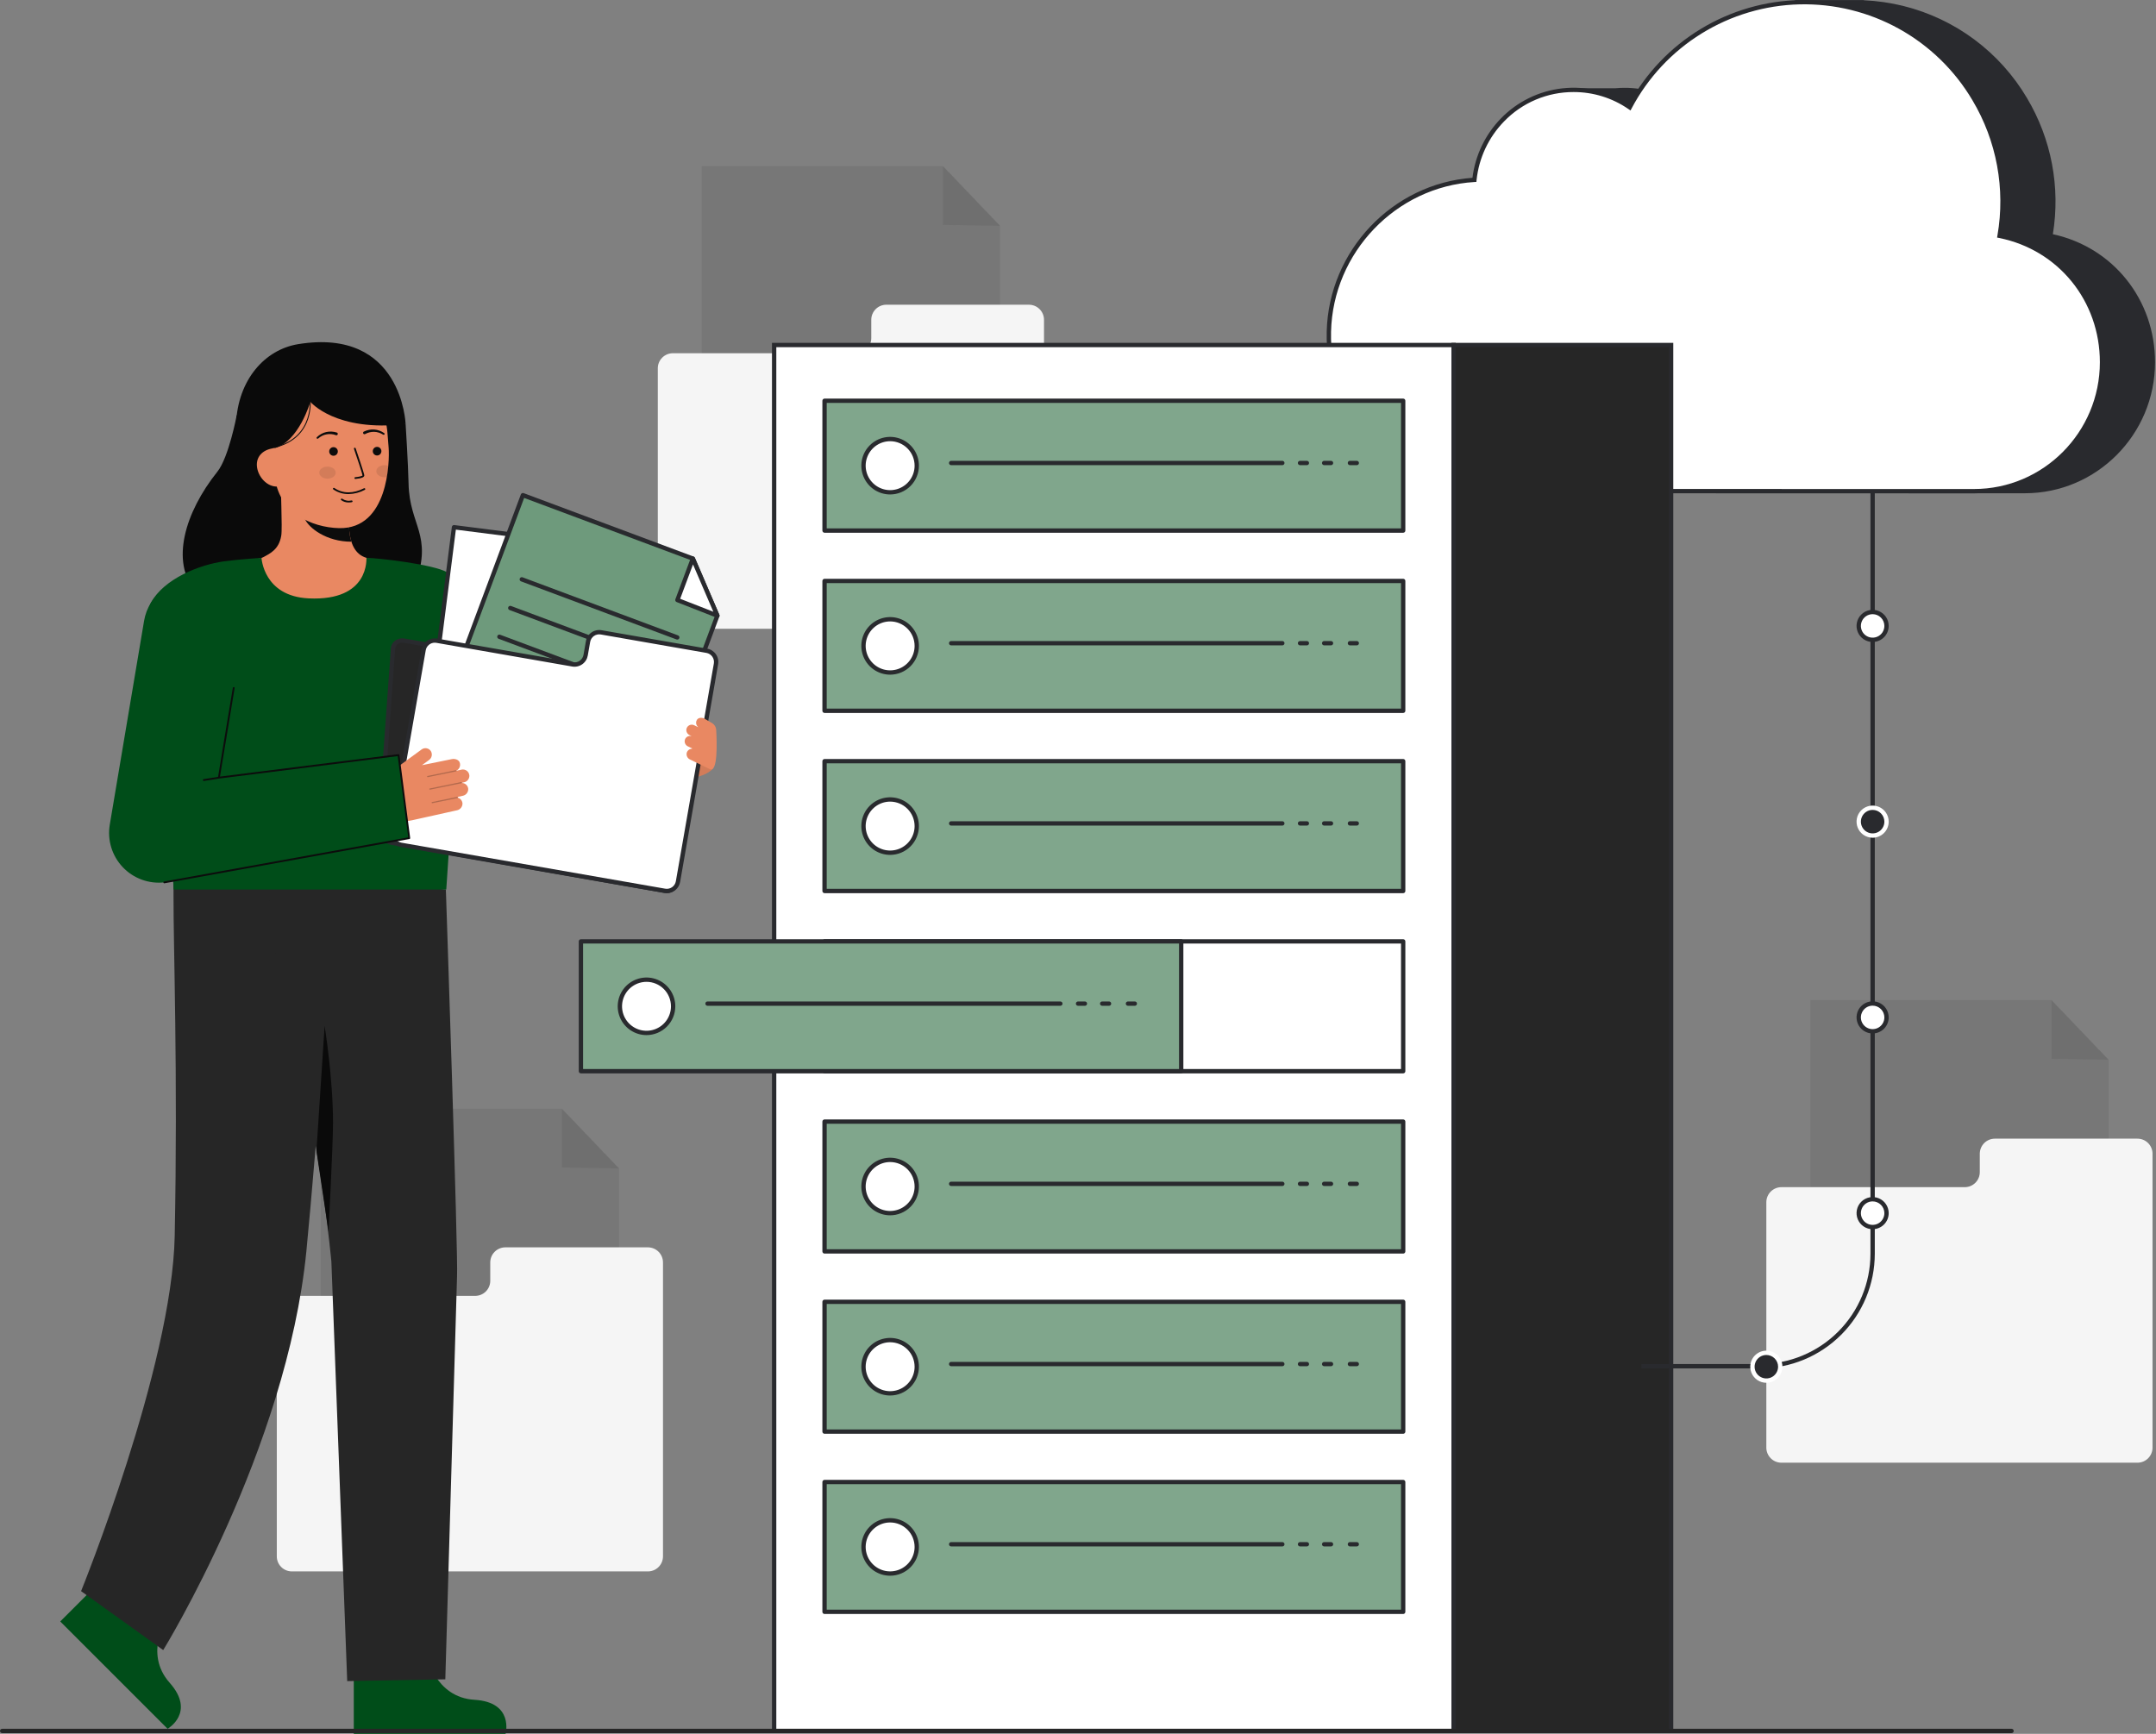 <svg width="1717" height="1381" viewBox="0 0 1717 1381" fill="none" xmlns="http://www.w3.org/2000/svg">
<rect x="0" y="0" width="1717" height="1381" fill="#808080" stroke="none"/>
<path opacity="0.1" d="M493.003 1192.79H255.422V883.161H447.558L493.003 930.694V1192.79Z" fill="#292A2E"/>
<path opacity="0.1" d="M447.559 883.161V929.987L493.004 930.694L447.559 883.161Z" fill="#292A2E"/>
<path d="M390.439 1005.54V1020.18C390.439 1023.36 389.175 1026.41 386.924 1028.66C384.674 1030.91 381.622 1032.18 378.439 1032.18H232.439C229.256 1032.18 226.204 1033.44 223.954 1035.69C221.703 1037.94 220.439 1040.99 220.439 1044.18V1239.64C220.439 1242.82 221.703 1245.88 223.954 1248.13C226.204 1250.38 229.256 1251.64 232.439 1251.64H515.986C519.169 1251.64 522.221 1250.38 524.472 1248.13C526.722 1245.88 527.986 1242.82 527.986 1239.64V1005.54C527.986 1002.36 526.722 999.305 524.472 997.055C522.221 994.805 519.169 993.54 515.986 993.54H402.439C399.257 993.54 396.205 994.805 393.954 997.055C391.704 999.305 390.439 1002.36 390.439 1005.54Z" fill="white"/>
<path opacity="0.05" d="M390.439 1005.54V1020.18C390.439 1023.36 389.175 1026.41 386.924 1028.66C384.674 1030.91 381.622 1032.18 378.439 1032.18H232.439C229.256 1032.18 226.204 1033.44 223.954 1035.69C221.703 1037.94 220.439 1040.99 220.439 1044.18V1239.64C220.439 1242.82 221.703 1245.88 223.954 1248.13C226.204 1250.38 229.256 1251.64 232.439 1251.64H515.986C519.169 1251.64 522.221 1250.38 524.472 1248.13C526.722 1245.88 527.986 1242.82 527.986 1239.64V1005.54C527.986 1002.36 526.722 999.305 524.472 997.055C522.221 994.805 519.169 993.54 515.986 993.54H402.439C399.257 993.54 396.205 994.805 393.954 997.055C391.704 999.305 390.439 1002.36 390.439 1005.54Z" fill="#292A2E"/>
<path opacity="0.1" d="M796.432 441.968H558.852V132.336H750.989L796.432 179.869V441.968Z" fill="#292A2E"/>
<path opacity="0.1" d="M750.989 132.336V179.162L796.432 179.869L750.989 132.336Z" fill="#292A2E"/>
<path d="M693.87 254.716V269.352C693.87 270.928 693.559 272.489 692.956 273.944C692.353 275.4 691.469 276.723 690.355 277.838C689.241 278.952 687.918 279.836 686.462 280.439C685.006 281.042 683.445 281.352 681.87 281.352H535.864C532.682 281.353 529.63 282.617 527.38 284.868C525.13 287.118 523.866 290.17 523.866 293.352V488.81C523.866 491.992 525.13 495.044 527.38 497.294C529.63 499.545 532.682 500.809 535.864 500.81H819.417C822.599 500.81 825.651 499.545 827.902 497.295C830.152 495.045 831.417 491.992 831.417 488.81V254.716C831.417 251.533 830.152 248.481 827.902 246.231C825.651 243.98 822.599 242.716 819.417 242.716H705.864C702.683 242.717 699.632 243.982 697.383 246.232C695.133 248.483 693.87 251.534 693.87 254.716Z" fill="white"/>
<path opacity="0.05" d="M693.87 254.716V269.352C693.87 270.928 693.559 272.489 692.956 273.944C692.353 275.4 691.469 276.723 690.355 277.838C689.241 278.952 687.918 279.836 686.462 280.439C685.006 281.042 683.445 281.352 681.87 281.352H535.864C532.682 281.353 529.63 282.617 527.38 284.868C525.13 287.118 523.866 290.17 523.866 293.352V488.81C523.866 491.992 525.13 495.044 527.38 497.294C529.63 499.545 532.682 500.809 535.864 500.81H819.417C822.599 500.81 825.651 499.545 827.902 497.295C830.152 495.045 831.417 491.992 831.417 488.81V254.716C831.417 251.533 830.152 248.481 827.902 246.231C825.651 243.98 822.599 242.716 819.417 242.716H705.864C702.683 242.717 699.632 243.982 697.383 246.232C695.133 248.483 693.87 251.534 693.87 254.716Z" fill="#292A2E"/>
<path opacity="0.1" d="M1679.25 1106.21H1441.67V796.585H1633.8L1679.25 844.116V1106.21Z" fill="#292A2E"/>
<path opacity="0.1" d="M1633.8 796.585V843.411L1679.25 844.116L1633.8 796.585Z" fill="#292A2E"/>
<path d="M1576.68 918.963V933.601C1576.68 935.176 1576.37 936.737 1575.77 938.193C1575.17 939.649 1574.28 940.972 1573.17 942.086C1572.05 943.2 1570.73 944.084 1569.28 944.687C1567.82 945.29 1566.26 945.601 1564.68 945.601H1418.68C1415.5 945.601 1412.45 946.865 1410.2 949.115C1407.95 951.366 1406.68 954.418 1406.68 957.601V1153.06C1406.68 1156.24 1407.95 1159.29 1410.2 1161.54C1412.45 1163.79 1415.5 1165.06 1418.68 1165.06H1702.23C1705.41 1165.06 1708.47 1163.79 1710.72 1161.54C1712.97 1159.29 1714.23 1156.24 1714.23 1153.06V918.963C1714.23 915.78 1712.97 912.728 1710.72 910.478C1708.47 908.228 1705.41 906.964 1702.23 906.964H1588.68C1585.5 906.964 1582.45 908.228 1580.2 910.478C1577.95 912.728 1576.68 915.78 1576.68 918.963Z" fill="white"/>
<path opacity="0.05" d="M1576.68 918.963V933.601C1576.68 935.176 1576.37 936.737 1575.77 938.193C1575.17 939.649 1574.28 940.972 1573.17 942.086C1572.05 943.2 1570.73 944.084 1569.28 944.687C1567.82 945.29 1566.26 945.601 1564.68 945.601H1418.68C1415.5 945.601 1412.45 946.865 1410.2 949.115C1407.95 951.366 1406.68 954.418 1406.68 957.601V1153.06C1406.68 1156.24 1407.95 1159.29 1410.2 1161.54C1412.45 1163.79 1415.5 1165.06 1418.68 1165.06H1702.23C1705.41 1165.06 1708.47 1163.79 1710.72 1161.54C1712.97 1159.29 1714.23 1156.24 1714.23 1153.06V918.963C1714.23 915.78 1712.97 912.728 1710.72 910.478C1708.47 908.228 1705.41 906.964 1702.23 906.964H1588.68C1585.5 906.964 1582.45 908.228 1580.2 910.478C1577.95 912.728 1576.68 915.78 1576.68 918.963Z" fill="#292A2E"/>
<path d="M1634.86 186.55C1641 149.074 1633.69 110.636 1614.22 78.029C1603.53 59.948 1589.36 44.17 1572.53 31.608C1555.69 19.046 1536.53 9.952 1516.16 4.851C1505.73 2.241 1495.06 0.682 1484.33 0.196V0.045H1429.57V7.458C1390.35 19.824 1357.47 46.935 1337.85 83.076C1324.76 74.469 1309.43 69.9 1293.76 69.938C1291.29 69.938 1288.72 70.06 1286.28 70.295H1249.28L1237.19 93.109L1236.92 93.367C1236.57 93.712 1236.21 94.057 1235.87 94.402C1223.37 107.266 1215.42 123.868 1213.24 141.673C1149.56 146.235 1098.7 199.759 1097.17 264.144C1096.32 297.458 1108.72 329.75 1131.65 353.928C1142.93 365.897 1156.48 375.501 1171.51 382.18C1186.54 388.859 1202.75 392.481 1219.19 392.834L1612.58 392.884C1669.73 392.884 1716.23 346.056 1716.23 288.494C1716.23 238.644 1682.85 196.954 1634.86 186.55Z" fill="#292A2E"/>
<path d="M1572.03 391.22C1628.26 391.22 1674.02 345.149 1674.02 288.495C1674.22 264.853 1666.19 241.878 1651.3 223.514C1636.41 205.149 1615.59 192.54 1592.42 187.852C1599.03 150.287 1591.87 111.598 1572.26 78.886C1558.02 54.824 1537.62 34.993 1513.17 21.436C1488.72 7.879 1461.1 1.086 1433.14 1.758C1405.19 2.43 1377.93 10.541 1354.15 25.257C1330.38 39.973 1310.96 60.761 1297.9 85.479C1282.53 74.92 1263.92 70.14 1245.36 71.986C1226.81 73.832 1209.5 82.185 1196.52 95.566C1183.94 108.504 1176.08 125.296 1174.19 143.241C1111.17 147.035 1059.82 199.821 1058.29 264.183C1057.45 297.057 1069.68 328.923 1092.31 352.782C1103.44 364.588 1116.8 374.062 1131.62 380.653C1146.44 387.244 1162.43 390.819 1178.65 391.17L1572.03 391.22Z" fill="white"/>
<path d="M1572.03 392.944L1178.65 392.894C1162.2 392.541 1145.98 388.918 1130.94 382.235C1115.91 375.552 1102.35 365.944 1091.06 353.97C1068.12 329.78 1055.71 297.472 1056.57 264.142C1058.09 199.742 1108.95 146.21 1172.64 141.617C1174.83 123.816 1182.78 107.219 1195.28 94.355C1208.32 80.921 1225.63 72.44 1244.24 70.364C1262.85 68.288 1281.6 72.747 1297.28 82.976C1310.71 58.296 1330.45 37.618 1354.47 23.047C1378.5 8.476 1405.96 0.533 1434.05 0.026C1462.15 -0.481 1489.87 6.467 1514.41 20.162C1538.95 33.858 1559.41 53.811 1573.73 77.99C1593.19 110.592 1600.51 149.023 1594.39 186.497C1642.38 196.924 1675.74 238.626 1675.74 288.488C1675.75 346.089 1629.22 392.944 1572.03 392.944ZM1253.21 73.319C1242.87 73.283 1232.62 75.342 1223.09 79.372C1213.56 83.402 1204.94 89.319 1197.76 96.767C1185.45 109.433 1177.76 125.867 1175.91 143.431L1175.76 144.885L1174.3 144.973C1111.71 148.738 1061.51 201.123 1060.02 264.231C1059.19 296.651 1071.25 328.077 1093.57 351.608C1104.54 363.246 1117.71 372.586 1132.33 379.084C1146.94 385.581 1162.7 389.106 1178.69 389.454L1572.03 389.504C1627.32 389.504 1672.3 344.195 1672.3 288.504C1672.3 239.742 1639.31 199.05 1592.08 189.55L1590.43 189.219L1590.72 187.564C1597.18 150.405 1590.11 112.158 1570.77 79.772C1556.69 55.97 1536.52 36.352 1512.34 22.941C1488.16 9.529 1460.83 2.809 1433.19 3.473C1405.54 4.136 1378.57 12.16 1355.06 26.716C1331.54 41.273 1312.34 61.836 1299.42 86.286L1298.51 87.993L1296.91 86.893C1284.07 78.018 1268.82 73.281 1253.21 73.319Z" fill="#292A2E"/>
<path d="M1330.85 274.811H1157.62V1378.73H1330.85V274.811Z" fill="#262626"/>
<path d="M1332.57 1380.46H1155.89V273.087H1332.57V1380.46ZM1159.34 1377.01H1329.12V276.535H1159.34V1377.01Z" fill="#292A2E"/>
<path d="M616.513 1378.73H1157.62L1157.62 274.812H616.513L616.513 1378.73Z" fill="white"/>
<path d="M1159.34 1380.46H614.791V273.087H1159.34V1380.46ZM618.239 1377.01H1155.89V276.535H618.239V1377.01Z" fill="#292A2E"/>
<path d="M1117.48 319.211H656.657V422.608H1117.48V319.211Z" fill="#004D19"/>
<g opacity="0.5">
<path d="M1117.48 319.211H656.657V422.608H1117.48V319.211Z" fill="white"/>
</g>
<path d="M1117.48 424.332H656.658C656.201 424.332 655.762 424.15 655.439 423.827C655.116 423.504 654.934 423.065 654.934 422.608V319.211C654.934 318.754 655.116 318.315 655.439 317.992C655.762 317.668 656.201 317.487 656.658 317.487H1117.48C1117.93 317.487 1118.37 317.668 1118.7 317.992C1119.02 318.315 1119.2 318.754 1119.2 319.211V422.608C1119.2 423.065 1119.02 423.504 1118.7 423.827C1118.37 424.15 1117.93 424.332 1117.48 424.332ZM658.382 420.884H1115.75V320.935H658.382V420.884Z" fill="#292A2E"/>
<path d="M708.887 392.122C720.603 392.122 730.1 382.625 730.1 370.909C730.1 359.194 720.603 349.697 708.887 349.697C697.172 349.697 687.675 359.194 687.675 370.909C687.675 382.625 697.172 392.122 708.887 392.122Z" fill="white"/>
<path d="M708.89 393.846C704.354 393.846 699.921 392.501 696.15 389.981C692.379 387.461 689.44 383.88 687.704 379.69C685.968 375.5 685.514 370.889 686.399 366.441C687.284 361.993 689.468 357.907 692.675 354.7C695.882 351.493 699.968 349.309 704.416 348.424C708.864 347.539 713.475 347.993 717.665 349.729C721.855 351.465 725.436 354.404 727.956 358.175C730.476 361.946 731.821 366.379 731.821 370.915C731.812 376.994 729.394 382.822 725.095 387.12C720.797 391.419 714.969 393.837 708.89 393.846ZM708.89 351.432C705.036 351.432 701.269 352.574 698.066 354.715C694.862 356.856 692.364 359.899 690.89 363.459C689.415 367.019 689.029 370.936 689.781 374.715C690.533 378.495 692.388 381.966 695.113 384.691C697.838 387.416 701.309 389.271 705.089 390.023C708.868 390.775 712.785 390.389 716.345 388.914C719.905 387.44 722.948 384.943 725.089 381.739C727.23 378.535 728.372 374.768 728.372 370.915C728.368 365.748 726.314 360.794 722.662 357.14C719.009 353.486 714.056 351.43 708.89 351.423V351.432Z" fill="#292A2E"/>
<path d="M1021.23 370.501H757.471C757.013 370.501 756.575 370.319 756.252 369.996C755.928 369.672 755.747 369.234 755.747 368.777C755.747 368.319 755.928 367.881 756.252 367.557C756.575 367.234 757.013 367.052 757.471 367.052H1021.23C1021.68 367.052 1022.12 367.234 1022.45 367.557C1022.77 367.881 1022.95 368.319 1022.95 368.777C1022.95 369.234 1022.77 369.672 1022.45 369.996C1022.12 370.319 1021.68 370.501 1021.23 370.501Z" fill="#292A2E"/>
<path d="M1060 370.501H1054.53C1054.07 370.501 1053.63 370.319 1053.31 369.996C1052.99 369.672 1052.81 369.234 1052.81 368.777C1052.81 368.319 1052.99 367.881 1053.31 367.557C1053.63 367.234 1054.07 367.052 1054.53 367.052H1060C1060.46 367.052 1060.9 367.234 1061.22 367.557C1061.54 367.881 1061.73 368.319 1061.73 368.777C1061.73 369.234 1061.54 369.672 1061.22 369.996C1060.9 370.319 1060.46 370.501 1060 370.501Z" fill="#292A2E"/>
<path d="M1040.79 370.501H1035.32C1034.86 370.501 1034.42 370.319 1034.1 369.996C1033.77 369.672 1033.59 369.234 1033.59 368.777C1033.59 368.319 1033.77 367.881 1034.1 367.557C1034.42 367.234 1034.86 367.052 1035.32 367.052H1040.79C1041.25 367.052 1041.69 367.234 1042.01 367.557C1042.33 367.881 1042.51 368.319 1042.51 368.777C1042.51 369.234 1042.33 369.672 1042.01 369.996C1041.69 370.319 1041.25 370.501 1040.79 370.501Z" fill="#292A2E"/>
<path d="M1080.53 370.501H1075.05C1074.6 370.501 1074.16 370.319 1073.83 369.996C1073.51 369.672 1073.33 369.234 1073.33 368.777C1073.33 368.319 1073.51 367.881 1073.83 367.557C1074.16 367.234 1074.6 367.052 1075.05 367.052H1080.53C1080.99 367.052 1081.42 367.234 1081.75 367.557C1082.07 367.881 1082.25 368.319 1082.25 368.777C1082.25 369.234 1082.07 369.672 1081.75 369.996C1081.42 370.319 1080.99 370.501 1080.53 370.501Z" fill="#292A2E"/>
<path d="M1117.48 462.751H656.657V566.148H1117.48V462.751Z" fill="#004D19"/>
<g opacity="0.5">
<path d="M1117.48 462.751H656.657V566.148H1117.48V462.751Z" fill="white"/>
</g>
<path d="M1117.48 567.872H656.658C656.201 567.872 655.762 567.69 655.439 567.367C655.116 567.044 654.934 566.605 654.934 566.148V462.742C654.934 462.285 655.116 461.847 655.439 461.523C655.762 461.2 656.201 461.018 656.658 461.018H1117.48C1117.93 461.018 1118.37 461.2 1118.7 461.523C1119.02 461.847 1119.2 462.285 1119.2 462.742V566.139C1119.2 566.366 1119.16 566.591 1119.07 566.802C1118.99 567.012 1118.86 567.203 1118.7 567.364C1118.54 567.525 1118.35 567.653 1118.14 567.74C1117.93 567.827 1117.7 567.872 1117.48 567.872ZM658.382 564.424H1115.75V464.467H658.382V564.424Z" fill="#292A2E"/>
<path d="M708.887 535.662C720.603 535.662 730.1 526.165 730.1 514.449C730.1 502.734 720.603 493.237 708.887 493.237C697.172 493.237 687.675 502.734 687.675 514.449C687.675 526.165 697.172 535.662 708.887 535.662Z" fill="white"/>
<path d="M708.89 537.386C704.354 537.386 699.921 536.041 696.15 533.521C692.379 531.001 689.44 527.42 687.704 523.23C685.968 519.04 685.514 514.429 686.399 509.981C687.284 505.533 689.468 501.447 692.675 498.24C695.882 495.033 699.968 492.849 704.416 491.964C708.864 491.079 713.475 491.533 717.665 493.269C721.855 495.005 725.436 497.944 727.956 501.715C730.476 505.486 731.821 509.919 731.821 514.455C731.812 520.534 729.394 526.362 725.095 530.66C720.797 534.959 714.969 537.377 708.89 537.386ZM708.89 494.972C705.036 494.972 701.269 496.114 698.066 498.255C694.862 500.396 692.364 503.439 690.89 506.999C689.415 510.559 689.029 514.476 689.781 518.256C690.533 522.035 692.388 525.506 695.113 528.231C697.838 530.956 701.309 532.811 705.089 533.563C708.868 534.315 712.785 533.929 716.345 532.454C719.905 530.98 722.948 528.483 725.089 525.279C727.23 522.075 728.372 518.308 728.372 514.455C728.368 509.288 726.314 504.334 722.662 500.68C719.009 497.026 714.056 494.97 708.89 494.963V494.972Z" fill="#292A2E"/>
<path d="M1021.23 514.044H757.471C757.013 514.044 756.575 513.863 756.252 513.539C755.928 513.216 755.747 512.777 755.747 512.32C755.747 511.863 755.928 511.424 756.252 511.101C756.575 510.778 757.013 510.596 757.471 510.596H1021.23C1021.68 510.596 1022.12 510.778 1022.45 511.101C1022.77 511.424 1022.95 511.863 1022.95 512.32C1022.95 512.777 1022.77 513.216 1022.45 513.539C1022.12 513.863 1021.68 514.044 1021.23 514.044Z" fill="#292A2E"/>
<path d="M1060 514.044H1054.53C1054.07 514.044 1053.63 513.863 1053.31 513.539C1052.99 513.216 1052.81 512.777 1052.81 512.32C1052.81 511.863 1052.99 511.424 1053.31 511.101C1053.63 510.778 1054.07 510.596 1054.53 510.596H1060C1060.46 510.596 1060.9 510.778 1061.22 511.101C1061.54 511.424 1061.73 511.863 1061.73 512.32C1061.73 512.777 1061.54 513.216 1061.22 513.539C1060.9 513.863 1060.46 514.044 1060 514.044Z" fill="#292A2E"/>
<path d="M1040.79 514.044H1035.32C1034.86 514.044 1034.42 513.863 1034.1 513.539C1033.77 513.216 1033.59 512.777 1033.59 512.32C1033.59 511.863 1033.77 511.424 1034.1 511.101C1034.42 510.778 1034.86 510.596 1035.32 510.596H1040.79C1041.25 510.596 1041.69 510.778 1042.01 511.101C1042.33 511.424 1042.51 511.863 1042.51 512.32C1042.51 512.777 1042.33 513.216 1042.01 513.539C1041.69 513.863 1041.25 514.044 1040.79 514.044Z" fill="#292A2E"/>
<path d="M1080.53 514.044H1075.05C1074.6 514.044 1074.16 513.863 1073.83 513.539C1073.51 513.216 1073.33 512.777 1073.33 512.32C1073.33 511.863 1073.51 511.424 1073.83 511.101C1074.16 510.778 1074.6 510.596 1075.05 510.596H1080.53C1080.99 510.596 1081.42 510.778 1081.75 511.101C1082.07 511.424 1082.25 511.863 1082.25 512.32C1082.25 512.777 1082.07 513.216 1081.75 513.539C1081.42 513.863 1080.99 514.044 1080.53 514.044Z" fill="#292A2E"/>
<path d="M1117.48 606.291H656.657V709.688H1117.48V606.291Z" fill="#004D19"/>
<g opacity="0.5">
<path d="M1117.48 606.291H656.657V709.688H1117.48V606.291Z" fill="white"/>
</g>
<path d="M1117.48 711.412H656.658C656.201 711.412 655.762 711.23 655.439 710.907C655.116 710.584 654.934 710.145 654.934 709.688V606.291C654.934 605.834 655.116 605.395 655.439 605.072C655.762 604.749 656.201 604.567 656.658 604.567H1117.48C1117.93 604.567 1118.37 604.749 1118.7 605.072C1119.02 605.395 1119.2 605.834 1119.2 606.291V709.688C1119.2 710.145 1119.02 710.584 1118.7 710.907C1118.37 711.23 1117.93 711.412 1117.48 711.412ZM658.382 707.964H1115.75V608.015H658.382V707.964Z" fill="#292A2E"/>
<path d="M708.887 679.202C720.603 679.202 730.1 669.705 730.1 657.989C730.1 646.274 720.603 636.777 708.887 636.777C697.172 636.777 687.675 646.274 687.675 657.989C687.675 669.705 697.172 679.202 708.887 679.202Z" fill="white"/>
<path d="M708.89 680.926C704.354 680.926 699.921 679.581 696.15 677.061C692.379 674.541 689.44 670.96 687.704 666.77C685.968 662.58 685.514 657.969 686.399 653.521C687.284 649.073 689.468 644.987 692.675 641.78C695.882 638.573 699.968 636.389 704.416 635.504C708.864 634.619 713.475 635.073 717.665 636.809C721.855 638.545 725.436 641.484 727.956 645.255C730.476 649.026 731.821 653.459 731.821 657.995C731.812 664.074 729.394 669.902 725.095 674.2C720.797 678.499 714.969 680.918 708.89 680.926ZM708.89 638.503C705.036 638.503 701.269 639.646 698.066 641.787C694.862 643.927 692.364 646.97 690.89 650.53C689.415 654.09 689.029 658.008 689.781 661.787C690.533 665.566 692.388 669.038 695.113 671.762C697.838 674.487 701.309 676.343 705.089 677.094C708.868 677.846 712.785 677.46 716.345 675.986C719.905 674.511 722.948 672.014 725.089 668.81C727.23 665.606 728.372 661.839 728.372 657.986C728.366 652.821 726.311 647.869 722.658 644.217C719.006 640.565 714.055 638.51 708.89 638.503Z" fill="#292A2E"/>
<path d="M1021.23 657.584H757.471C757.013 657.584 756.575 657.403 756.252 657.079C755.928 656.756 755.747 656.317 755.747 655.86C755.747 655.403 755.928 654.964 756.252 654.641C756.575 654.318 757.013 654.136 757.471 654.136H1021.23C1021.68 654.136 1022.12 654.318 1022.45 654.641C1022.77 654.964 1022.95 655.403 1022.95 655.86C1022.95 656.317 1022.77 656.756 1022.45 657.079C1022.12 657.403 1021.68 657.584 1021.23 657.584Z" fill="#292A2E"/>
<path d="M1060 657.584H1054.53C1054.07 657.584 1053.63 657.403 1053.31 657.079C1052.99 656.756 1052.81 656.317 1052.81 655.86C1052.81 655.403 1052.99 654.964 1053.31 654.641C1053.63 654.318 1054.07 654.136 1054.53 654.136H1060C1060.46 654.136 1060.9 654.318 1061.22 654.641C1061.54 654.964 1061.73 655.403 1061.73 655.86C1061.73 656.317 1061.54 656.756 1061.22 657.079C1060.9 657.403 1060.46 657.584 1060 657.584Z" fill="#292A2E"/>
<path d="M1040.79 657.584H1035.32C1034.86 657.584 1034.42 657.403 1034.1 657.079C1033.77 656.756 1033.59 656.317 1033.59 655.86C1033.59 655.403 1033.77 654.964 1034.1 654.641C1034.42 654.318 1034.86 654.136 1035.32 654.136H1040.79C1041.25 654.136 1041.69 654.318 1042.01 654.641C1042.33 654.964 1042.51 655.403 1042.51 655.86C1042.51 656.317 1042.33 656.756 1042.01 657.079C1041.69 657.403 1041.25 657.584 1040.79 657.584Z" fill="#292A2E"/>
<path d="M1080.53 657.584H1075.05C1074.6 657.584 1074.16 657.403 1073.83 657.079C1073.51 656.756 1073.33 656.317 1073.33 655.86C1073.33 655.403 1073.51 654.964 1073.83 654.641C1074.16 654.318 1074.6 654.136 1075.05 654.136H1080.53C1080.99 654.136 1081.42 654.318 1081.75 654.641C1082.07 654.964 1082.25 655.403 1082.25 655.86C1082.25 656.317 1082.07 656.756 1081.75 657.079C1081.42 657.403 1080.99 657.584 1080.53 657.584Z" fill="#292A2E"/>
<path d="M1117.48 854.952H656.658C656.201 854.952 655.762 854.77 655.439 854.447C655.116 854.124 654.934 853.685 654.934 853.228V749.831C654.934 749.374 655.116 748.935 655.439 748.612C655.762 748.289 656.201 748.107 656.658 748.107H1117.48C1117.93 748.107 1118.37 748.289 1118.7 748.612C1119.02 748.935 1119.2 749.374 1119.2 749.831V853.228C1119.2 853.685 1119.02 854.124 1118.7 854.447C1118.37 854.77 1117.93 854.952 1117.48 854.952ZM658.382 851.504H1115.75V751.555H658.382V851.504Z" fill="#292A2E"/>
<path d="M940.695 749.831H462.635V853.228H940.695V749.831Z" fill="#004D19"/>
<g opacity="0.5">
<path d="M940.695 749.831H462.635V853.228H940.695V749.831Z" fill="white"/>
</g>
<path d="M940.692 854.952H462.636C462.178 854.952 461.74 854.77 461.416 854.447C461.093 854.124 460.911 853.685 460.911 853.228V749.831C460.911 749.374 461.093 748.935 461.416 748.612C461.74 748.289 462.178 748.107 462.636 748.107H940.692C941.149 748.107 941.588 748.289 941.911 748.612C942.235 748.935 942.416 749.374 942.416 749.831V853.228C942.416 853.685 942.235 854.124 941.911 854.447C941.588 854.77 941.149 854.952 940.692 854.952ZM464.356 851.504H938.968V751.555H464.36L464.356 851.504Z" fill="#292A2E"/>
<path d="M514.867 822.742C526.582 822.742 536.079 813.245 536.079 801.53C536.079 789.814 526.582 780.317 514.867 780.317C503.152 780.317 493.655 789.814 493.655 801.53C493.655 813.245 503.152 822.742 514.867 822.742Z" fill="white"/>
<path d="M514.867 824.468C510.332 824.468 505.898 823.123 502.127 820.603C498.356 818.083 495.417 814.502 493.681 810.312C491.946 806.122 491.492 801.511 492.376 797.063C493.261 792.615 495.445 788.529 498.652 785.322C501.859 782.115 505.945 779.931 510.393 779.046C514.841 778.161 519.452 778.615 523.642 780.351C527.832 782.086 531.414 785.026 533.933 788.797C536.453 792.568 537.798 797.001 537.798 801.536C537.79 807.616 535.371 813.443 531.073 817.742C526.774 822.041 520.946 824.459 514.867 824.468ZM514.867 782.054C511.014 782.054 507.247 783.196 504.043 785.337C500.839 787.478 498.342 790.521 496.867 794.081C495.393 797.641 495.007 801.558 495.758 805.337C496.51 809.117 498.366 812.588 501.09 815.313C503.815 818.038 507.287 819.893 511.066 820.645C514.845 821.397 518.763 821.011 522.323 819.536C525.883 818.062 528.925 815.564 531.066 812.361C533.207 809.157 534.35 805.39 534.35 801.536C534.346 796.369 532.293 791.415 528.64 787.76C524.987 784.105 520.034 782.048 514.867 782.042V782.054Z" fill="#292A2E"/>
<path d="M844.445 801.124H563.45C562.992 801.124 562.554 800.943 562.231 800.619C561.907 800.296 561.726 799.858 561.726 799.4C561.726 798.943 561.907 798.504 562.231 798.181C562.554 797.858 562.992 797.676 563.45 797.676H844.445C844.903 797.676 845.341 797.858 845.665 798.181C845.988 798.504 846.17 798.943 846.17 799.4C846.17 799.858 845.988 800.296 845.665 800.619C845.341 800.943 844.903 801.124 844.445 801.124Z" fill="#292A2E"/>
<path d="M883.22 801.124H877.746C877.288 801.124 876.85 800.943 876.526 800.619C876.203 800.296 876.021 799.858 876.021 799.4C876.021 798.943 876.203 798.504 876.526 798.181C876.85 797.858 877.288 797.676 877.746 797.676H883.22C883.677 797.676 884.116 797.858 884.439 798.181C884.762 798.504 884.944 798.943 884.944 799.4C884.944 799.858 884.762 800.296 884.439 800.619C884.116 800.943 883.677 801.124 883.22 801.124Z" fill="#292A2E"/>
<path d="M864.009 801.124H858.537C858.079 801.124 857.641 800.943 857.317 800.619C856.994 800.296 856.812 799.858 856.812 799.4C856.812 798.943 856.994 798.504 857.317 798.181C857.641 797.858 858.079 797.676 858.537 797.676H864.009C864.466 797.676 864.905 797.858 865.228 798.181C865.552 798.504 865.733 798.943 865.733 799.4C865.733 799.858 865.552 800.296 865.228 800.619C864.905 800.943 864.466 801.124 864.009 801.124Z" fill="#292A2E"/>
<path d="M903.747 801.124H898.278C897.821 801.124 897.383 800.943 897.059 800.619C896.736 800.296 896.554 799.858 896.554 799.4C896.554 798.943 896.736 798.504 897.059 798.181C897.383 797.858 897.821 797.676 898.278 797.676H903.752C904.21 797.676 904.648 797.858 904.972 798.181C905.295 798.504 905.477 798.943 905.477 799.4C905.477 799.858 905.295 800.296 904.972 800.619C904.648 800.943 904.21 801.124 903.752 801.124H903.747Z" fill="#292A2E"/>
<path d="M1117.48 893.371H656.657V996.768H1117.48V893.371Z" fill="#004D19"/>
<g opacity="0.5">
<path d="M1117.48 893.371H656.657V996.768H1117.48V893.371Z" fill="white"/>
</g>
<path d="M1117.48 998.492H656.658C656.201 998.492 655.762 998.311 655.439 997.987C655.116 997.664 654.934 997.225 654.934 996.768V893.371C654.934 892.914 655.116 892.475 655.439 892.152C655.762 891.829 656.201 891.647 656.658 891.647H1117.48C1117.93 891.647 1118.37 891.829 1118.7 892.152C1119.02 892.475 1119.2 892.914 1119.2 893.371V996.768C1119.2 997.225 1119.02 997.664 1118.7 997.987C1118.37 998.311 1117.93 998.492 1117.48 998.492ZM658.382 995.044H1115.75V895.095H658.382V995.044Z" fill="#292A2E"/>
<path d="M708.887 966.282C720.603 966.282 730.1 956.785 730.1 945.07C730.1 933.354 720.603 923.857 708.887 923.857C697.172 923.857 687.675 933.354 687.675 945.07C687.675 956.785 697.172 966.282 708.887 966.282Z" fill="white"/>
<path d="M708.89 968.004C704.354 968.004 699.921 966.659 696.15 964.14C692.379 961.62 689.44 958.038 687.704 953.848C685.968 949.658 685.514 945.048 686.399 940.599C687.284 936.151 689.468 932.065 692.675 928.858C695.882 925.651 699.968 923.467 704.416 922.583C708.864 921.698 713.475 922.152 717.665 923.887C721.855 925.623 725.436 928.562 727.956 932.333C730.476 936.104 731.821 940.538 731.821 945.073C731.812 951.152 729.394 956.98 725.095 961.279C720.797 965.577 714.969 967.996 708.89 968.004ZM708.89 925.582C705.036 925.582 701.269 926.724 698.066 928.865C694.862 931.006 692.364 934.049 690.89 937.609C689.415 941.169 689.029 945.086 689.781 948.865C690.533 952.645 692.388 956.116 695.113 958.841C697.838 961.566 701.309 963.421 705.089 964.173C708.868 964.925 712.785 964.539 716.345 963.064C719.905 961.59 722.948 959.092 725.089 955.889C727.23 952.685 728.372 948.918 728.372 945.064C728.366 939.899 726.311 934.948 722.658 931.296C719.006 927.643 714.055 925.588 708.89 925.582Z" fill="#292A2E"/>
<path d="M1021.23 944.664H757.471C757.013 944.664 756.575 944.483 756.252 944.159C755.928 943.836 755.747 943.398 755.747 942.94C755.747 942.483 755.928 942.044 756.252 941.721C756.575 941.398 757.013 941.216 757.471 941.216H1021.23C1021.68 941.216 1022.12 941.398 1022.45 941.721C1022.77 942.044 1022.95 942.483 1022.95 942.94C1022.95 943.398 1022.77 943.836 1022.45 944.159C1022.12 944.483 1021.68 944.664 1021.23 944.664Z" fill="#292A2E"/>
<path d="M1060 944.664H1054.53C1054.07 944.664 1053.63 944.483 1053.31 944.159C1052.99 943.836 1052.81 943.398 1052.81 942.94C1052.81 942.483 1052.99 942.044 1053.31 941.721C1053.63 941.398 1054.07 941.216 1054.53 941.216H1060C1060.46 941.216 1060.9 941.398 1061.22 941.721C1061.54 942.044 1061.73 942.483 1061.73 942.94C1061.73 943.398 1061.54 943.836 1061.22 944.159C1060.9 944.483 1060.46 944.664 1060 944.664Z" fill="#292A2E"/>
<path d="M1040.79 944.664H1035.32C1034.86 944.664 1034.42 944.483 1034.1 944.159C1033.77 943.836 1033.59 943.398 1033.59 942.94C1033.59 942.483 1033.77 942.044 1034.1 941.721C1034.42 941.398 1034.86 941.216 1035.32 941.216H1040.79C1041.25 941.216 1041.69 941.398 1042.01 941.721C1042.33 942.044 1042.51 942.483 1042.51 942.94C1042.51 943.398 1042.33 943.836 1042.01 944.159C1041.69 944.483 1041.25 944.664 1040.79 944.664Z" fill="#292A2E"/>
<path d="M1080.53 944.664H1075.05C1074.6 944.664 1074.16 944.483 1073.83 944.159C1073.51 943.836 1073.33 943.398 1073.33 942.94C1073.33 942.483 1073.51 942.044 1073.83 941.721C1074.16 941.398 1074.6 941.216 1075.05 941.216H1080.53C1080.99 941.216 1081.42 941.398 1081.75 941.721C1082.07 942.044 1082.25 942.483 1082.25 942.94C1082.25 943.398 1082.07 943.836 1081.75 944.159C1081.42 944.483 1080.99 944.664 1080.53 944.664Z" fill="#292A2E"/>
<path d="M1117.48 1036.91H656.657V1140.31H1117.48V1036.91Z" fill="#004D19"/>
<g opacity="0.5">
<path d="M1117.48 1036.91H656.657V1140.31H1117.48V1036.91Z" fill="white"/>
</g>
<path d="M1117.48 1142.03H656.658C656.201 1142.03 655.762 1141.85 655.439 1141.53C655.116 1141.2 654.934 1140.77 654.934 1140.31V1036.91C654.934 1036.45 655.116 1036.02 655.439 1035.69C655.762 1035.37 656.201 1035.19 656.658 1035.19H1117.48C1117.93 1035.19 1118.37 1035.37 1118.7 1035.69C1119.02 1036.02 1119.2 1036.45 1119.2 1036.91V1140.31C1119.2 1140.77 1119.02 1141.2 1118.7 1141.53C1118.37 1141.85 1117.93 1142.03 1117.48 1142.03ZM658.382 1138.58H1115.75V1038.64H658.382V1138.58Z" fill="#292A2E"/>
<path d="M708.887 1109.82C720.603 1109.82 730.1 1100.32 730.1 1088.61C730.1 1076.89 720.603 1067.4 708.887 1067.4C697.172 1067.4 687.675 1076.89 687.675 1088.61C687.675 1100.32 697.172 1109.82 708.887 1109.82Z" fill="white"/>
<path d="M708.89 1111.54C704.354 1111.54 699.921 1110.19 696.15 1107.67C692.379 1105.15 689.44 1101.57 687.704 1097.38C685.968 1093.19 685.514 1088.58 686.399 1084.13C687.284 1079.68 689.468 1075.6 692.675 1072.39C695.882 1069.18 699.968 1067 704.416 1066.12C708.864 1065.23 713.475 1065.69 717.665 1067.42C721.855 1069.16 725.436 1072.1 727.956 1075.87C730.476 1079.64 731.821 1084.07 731.821 1088.61C731.812 1094.69 729.394 1100.51 725.095 1104.81C720.797 1109.11 714.969 1111.53 708.89 1111.54ZM708.89 1069.12C705.036 1069.12 701.269 1070.27 698.066 1072.41C694.862 1074.55 692.364 1077.59 690.89 1081.15C689.415 1084.71 689.029 1088.63 689.781 1092.41C690.533 1096.19 692.388 1099.66 695.113 1102.38C697.838 1105.11 701.309 1106.96 705.089 1107.71C708.868 1108.47 712.785 1108.08 716.345 1106.61C719.905 1105.13 722.948 1102.63 725.089 1099.43C727.23 1096.23 728.372 1092.46 728.372 1088.61C728.366 1083.44 726.311 1078.49 722.658 1074.84C719.006 1071.19 714.055 1069.13 708.89 1069.12Z" fill="#292A2E"/>
<path d="M1021.23 1088.2H757.471C757.013 1088.2 756.575 1088.02 756.252 1087.7C755.928 1087.38 755.747 1086.94 755.747 1086.48C755.747 1086.02 755.928 1085.58 756.252 1085.26C756.575 1084.94 757.013 1084.76 757.471 1084.76H1021.23C1021.68 1084.76 1022.12 1084.94 1022.45 1085.26C1022.77 1085.58 1022.95 1086.02 1022.95 1086.48C1022.95 1086.94 1022.77 1087.38 1022.45 1087.7C1022.12 1088.02 1021.68 1088.2 1021.23 1088.2Z" fill="#292A2E"/>
<path d="M1060 1088.2H1054.53C1054.07 1088.2 1053.63 1088.02 1053.31 1087.7C1052.99 1087.38 1052.81 1086.94 1052.81 1086.48C1052.81 1086.02 1052.99 1085.58 1053.31 1085.26C1053.63 1084.94 1054.07 1084.76 1054.53 1084.76H1060C1060.46 1084.76 1060.9 1084.94 1061.22 1085.26C1061.54 1085.58 1061.73 1086.02 1061.73 1086.48C1061.73 1086.94 1061.54 1087.38 1061.22 1087.7C1060.9 1088.02 1060.46 1088.2 1060 1088.2Z" fill="#292A2E"/>
<path d="M1040.79 1088.2H1035.32C1034.86 1088.2 1034.42 1088.02 1034.1 1087.7C1033.77 1087.38 1033.59 1086.94 1033.59 1086.48C1033.59 1086.02 1033.77 1085.58 1034.1 1085.26C1034.42 1084.94 1034.86 1084.76 1035.32 1084.76H1040.79C1041.25 1084.76 1041.69 1084.94 1042.01 1085.26C1042.33 1085.58 1042.51 1086.02 1042.51 1086.48C1042.51 1086.94 1042.33 1087.38 1042.01 1087.7C1041.69 1088.02 1041.25 1088.2 1040.79 1088.2Z" fill="#292A2E"/>
<path d="M1080.53 1088.2H1075.05C1074.6 1088.2 1074.16 1088.02 1073.83 1087.7C1073.51 1087.38 1073.33 1086.94 1073.33 1086.48C1073.33 1086.02 1073.51 1085.58 1073.83 1085.26C1074.16 1084.94 1074.6 1084.76 1075.05 1084.76H1080.53C1080.99 1084.76 1081.42 1084.94 1081.75 1085.26C1082.07 1085.58 1082.25 1086.02 1082.25 1086.48C1082.25 1086.94 1082.07 1087.38 1081.75 1087.7C1081.42 1088.02 1080.99 1088.2 1080.53 1088.2Z" fill="#292A2E"/>
<path d="M1117.48 1180.45H656.657V1283.85H1117.48V1180.45Z" fill="#004D19"/>
<g opacity="0.5">
<path d="M1117.48 1180.45H656.657V1283.85H1117.48V1180.45Z" fill="white"/>
</g>
<path d="M1117.48 1285.57H656.658C656.201 1285.57 655.762 1285.39 655.439 1285.07C655.116 1284.74 654.934 1284.31 654.934 1283.85V1180.45C654.934 1179.99 655.116 1179.56 655.439 1179.23C655.762 1178.91 656.201 1178.73 656.658 1178.73H1117.48C1117.93 1178.73 1118.37 1178.91 1118.7 1179.23C1119.02 1179.56 1119.2 1179.99 1119.2 1180.45V1283.85C1119.2 1284.31 1119.02 1284.74 1118.7 1285.07C1118.37 1285.39 1117.93 1285.57 1117.48 1285.57ZM658.382 1282.12H1115.75V1182.18H658.382V1282.12Z" fill="#292A2E"/>
<path d="M708.887 1253.36C720.603 1253.36 730.1 1243.86 730.1 1232.15C730.1 1220.43 720.603 1210.94 708.887 1210.94C697.172 1210.94 687.675 1220.43 687.675 1232.15C687.675 1243.86 697.172 1253.36 708.887 1253.36Z" fill="white"/>
<path d="M708.89 1255.08C704.354 1255.08 699.921 1253.74 696.15 1251.22C692.379 1248.7 689.44 1245.12 687.704 1240.93C685.968 1236.74 685.514 1232.13 686.399 1227.68C687.284 1223.23 689.468 1219.15 692.675 1215.94C695.882 1212.73 699.968 1210.55 704.416 1209.66C708.864 1208.78 713.475 1209.23 717.665 1210.97C721.855 1212.7 725.436 1215.64 727.956 1219.41C730.476 1223.18 731.821 1227.62 731.821 1232.15C731.812 1238.23 729.394 1244.06 725.095 1248.36C720.797 1252.66 714.969 1255.08 708.89 1255.08ZM708.89 1212.66C705.036 1212.66 701.269 1213.8 698.066 1215.95C694.862 1218.09 692.364 1221.13 690.89 1224.69C689.415 1228.25 689.029 1232.17 689.781 1235.95C690.533 1239.72 692.388 1243.2 695.113 1245.92C697.838 1248.65 701.309 1250.5 705.089 1251.25C708.868 1252 712.785 1251.62 716.345 1250.14C719.905 1248.67 722.948 1246.17 725.089 1242.97C727.23 1239.76 728.372 1236 728.372 1232.14C728.366 1226.98 726.311 1222.03 722.658 1218.38C719.006 1214.72 714.055 1212.67 708.89 1212.66Z" fill="#292A2E"/>
<path d="M1021.23 1231.74H757.471C757.013 1231.74 756.575 1231.56 756.252 1231.24C755.928 1230.92 755.747 1230.48 755.747 1230.02C755.747 1229.56 755.928 1229.12 756.252 1228.8C756.575 1228.48 757.013 1228.3 757.471 1228.3H1021.23C1021.68 1228.3 1022.12 1228.48 1022.45 1228.8C1022.77 1229.12 1022.95 1229.56 1022.95 1230.02C1022.95 1230.48 1022.77 1230.92 1022.45 1231.24C1022.12 1231.56 1021.68 1231.74 1021.23 1231.74Z" fill="#292A2E"/>
<path d="M1060 1231.74H1054.53C1054.07 1231.74 1053.63 1231.56 1053.31 1231.24C1052.99 1230.92 1052.81 1230.48 1052.81 1230.02C1052.81 1229.56 1052.99 1229.12 1053.31 1228.8C1053.63 1228.48 1054.07 1228.3 1054.53 1228.3H1060C1060.46 1228.3 1060.9 1228.48 1061.22 1228.8C1061.54 1229.12 1061.73 1229.56 1061.73 1230.02C1061.73 1230.48 1061.54 1230.92 1061.22 1231.24C1060.9 1231.56 1060.46 1231.74 1060 1231.74Z" fill="#292A2E"/>
<path d="M1040.79 1231.74H1035.32C1034.86 1231.74 1034.42 1231.56 1034.1 1231.24C1033.77 1230.92 1033.59 1230.48 1033.59 1230.02C1033.59 1229.56 1033.77 1229.12 1034.1 1228.8C1034.42 1228.48 1034.86 1228.3 1035.32 1228.3H1040.79C1041.25 1228.3 1041.69 1228.48 1042.01 1228.8C1042.33 1229.12 1042.51 1229.56 1042.51 1230.02C1042.51 1230.48 1042.33 1230.92 1042.01 1231.24C1041.69 1231.56 1041.25 1231.74 1040.79 1231.74Z" fill="#292A2E"/>
<path d="M1080.53 1231.74H1075.05C1074.6 1231.74 1074.16 1231.56 1073.83 1231.24C1073.51 1230.92 1073.33 1230.48 1073.33 1230.02C1073.33 1229.56 1073.51 1229.12 1073.83 1228.8C1074.16 1228.48 1074.6 1228.3 1075.05 1228.3H1080.53C1080.99 1228.3 1081.42 1228.48 1081.75 1228.8C1082.07 1229.12 1082.25 1229.56 1082.25 1230.02C1082.25 1230.48 1082.07 1230.92 1081.75 1231.24C1081.42 1231.56 1080.99 1231.74 1080.53 1231.74Z" fill="#292A2E"/>
<path d="M133.344 1288.13C133.344 1288.13 114.059 1316.63 135.099 1340.33C156.139 1364.03 133.466 1377 133.466 1377L47.976 1291.52L90.69 1248.8L133.344 1288.13Z" fill="#004D19"/>
<path d="M137.888 701.852C137.888 701.852 138.268 691.695 138.188 714.736C138.054 752.998 141.695 854.114 139.137 984.435C137.092 1088.61 64.575 1267.37 64.575 1267.37L129.98 1314.31C129.98 1314.31 228.365 1154.74 243.978 996.763C251.972 915.901 268.322 698.355 268.322 698.355L137.888 701.852Z" fill="#262626"/>
<path d="M339.714 1318.24C339.714 1318.24 346.233 1352.03 377.871 1353.91C409.509 1355.79 402.647 1381 402.647 1381H281.746V1320.6L339.714 1318.24Z" fill="#004D19"/>
<path d="M355.081 708.526C355.081 708.526 365.005 1002.27 363.974 1016.63L354.641 1337.59L276.51 1339.03L263.91 1005.02C263.91 1005.02 255.653 912.887 233.393 827.333C222.001 783.422 215.145 738.459 212.932 693.148L355.081 708.526Z" fill="#262626"/>
<path d="M252.006 916.788L258.522 817.155C258.522 817.155 265.213 858.576 265.213 894.278C265.213 911.73 261.618 980.82 261.618 980.82L252.006 916.788Z" fill="#0A0A0A"/>
<path d="M137.025 701.843L136.766 701.857C136.766 701.857 136.954 696.846 137.025 701.843Z" fill="#333333"/>
<path d="M137.353 701.843L137.092 701.857C137.092 701.857 137.28 696.847 137.353 701.843Z" fill="#333333"/>
<path d="M188.513 330.766C188.513 330.766 182.218 364.309 173.144 375.666C147.022 408.365 135.928 447.335 155.377 470.711C174.825 494.087 314.672 511.101 330.976 464.627C344.701 425.501 326.074 418.891 325.379 385.178C325.065 369.923 323.027 337.764 323.027 337.764" fill="#0A0A0A"/>
<path d="M301.962 446.903C301.719 446.87 299.02 491.646 247.005 487.742C210.992 485.044 198.153 446.839 197.329 446.839C201.21 446.013 207.749 444.813 209.473 443.892C215.144 440.846 222.16 437.685 223.987 426.665C225.041 420.318 223.253 387.847 223.803 381.427L279.081 393.763C278.308 407.327 272.901 438.763 291.85 444.332C295.001 445.251 298.398 446.098 301.962 446.903Z" fill="#E98862"/>
<path d="M279.855 431.482C278.989 428.691 278.432 425.815 278.193 422.903C277.584 416.258 277.705 409.567 278.553 402.949C267.318 401.433 256.734 396.796 248.003 389.565C246.977 393.358 241.332 409.918 242.894 413.53C245.849 420.328 259.732 431.482 279.855 431.482Z" fill="#0C0C0C"/>
<path d="M270.045 420.663C248.148 420.17 221.191 408.168 218.838 378.658L216.713 352.03C214.358 322.52 227.95 297.359 255.734 295.144C283.521 292.926 306.198 315.192 308.552 344.702L309.493 356.49C310.395 367.813 309.1 421.544 270.045 420.663Z" fill="#E98862"/>
<path d="M300.308 362.802C302.204 362.802 303.741 361.266 303.741 359.37C303.741 357.474 302.204 355.937 300.308 355.937C298.412 355.937 296.875 357.474 296.875 359.37C296.875 361.266 298.412 362.802 300.308 362.802Z" fill="#0C0C0C"/>
<path d="M265.603 363.018C267.499 363.018 269.036 361.481 269.036 359.585C269.036 357.689 267.499 356.152 265.603 356.152C263.707 356.152 262.17 357.689 262.17 359.585C262.17 361.481 263.707 363.018 265.603 363.018Z" fill="#0C0C0C"/>
<path d="M282.981 381.494H283.036C284.162 381.395 285.282 381.235 286.391 381.015C288.048 380.67 290.236 380.046 290.119 378.57C289.986 376.889 283.933 359.113 283.241 357.092C283.213 357.003 283.166 356.921 283.106 356.85C283.045 356.78 282.97 356.722 282.887 356.68C282.803 356.638 282.713 356.613 282.619 356.607C282.526 356.601 282.433 356.613 282.344 356.643C282.256 356.673 282.175 356.721 282.105 356.783C282.035 356.845 281.978 356.92 281.938 357.004C281.898 357.088 281.874 357.18 281.87 357.273C281.865 357.366 281.879 357.459 281.91 357.547C284.497 365.116 288.634 377.547 288.717 378.682C288.481 379.177 285.717 379.866 282.924 380.09C282.741 380.103 282.571 380.186 282.449 380.323C282.327 380.459 282.262 380.638 282.27 380.821C282.277 381.004 282.356 381.176 282.488 381.302C282.621 381.429 282.798 381.496 282.981 381.494Z" fill="#0C0C0C"/>
<path d="M277.603 393.546C282.106 393.447 286.524 392.293 290.499 390.175C290.582 390.133 290.655 390.076 290.715 390.005C290.776 389.935 290.821 389.854 290.85 389.766C290.879 389.678 290.89 389.586 290.883 389.494C290.876 389.402 290.851 389.312 290.809 389.229C290.767 389.147 290.71 389.073 290.639 389.013C290.569 388.953 290.488 388.907 290.4 388.879C290.223 388.821 290.03 388.835 289.863 388.92C281.284 393.278 273.227 393.265 266.565 388.88C266.431 388.786 266.292 388.7 266.148 388.623C265.981 388.55 265.793 388.545 265.623 388.608C265.452 388.67 265.313 388.796 265.233 388.96C265.154 389.123 265.141 389.311 265.196 389.483C265.252 389.656 265.372 389.801 265.532 389.887C265.584 389.916 265.672 389.975 265.792 390.059C269.295 392.371 273.407 393.584 277.603 393.546Z" fill="#0C0C0C"/>
<path d="M193.948 358.777L218.839 356.933C238.132 351.447 247.174 320.047 247.174 320.047C247.174 320.047 267.269 344.358 323.027 337.775C323.027 337.775 320.3 260.706 237.527 274.107C210.839 278.418 189.424 302.544 187.97 337.706C186.956 362.344 193.948 358.777 193.948 358.777Z" fill="#0A0A0A"/>
<path d="M221.279 387.509C212.83 388.184 205.27 379.697 204.596 371.252C203.922 362.808 210.396 357.606 218.839 356.932L223.642 362.242L228.539 386.93L221.279 387.509Z" fill="#E98862"/>
<path d="M289.719 343.797C292.301 342.498 295.185 341.919 298.069 342.12C299.489 342.208 300.887 342.51 302.217 343.016C303.535 343.51 304.786 344.168 305.939 344.975C306.105 345.078 306.223 345.242 306.267 345.432C306.311 345.622 306.279 345.821 306.176 345.987C306.073 346.152 305.908 346.27 305.719 346.315C305.529 346.359 305.329 346.326 305.164 346.223L305.114 346.194C304.041 345.514 302.886 344.971 301.677 344.58C300.483 344.187 299.236 343.976 297.979 343.956C295.488 343.897 293.025 344.498 290.841 345.697L290.77 345.739C290.517 345.871 290.223 345.9 289.948 345.819C289.674 345.739 289.442 345.555 289.3 345.307C289.158 345.059 289.118 344.766 289.188 344.489C289.257 344.212 289.432 343.973 289.674 343.821L289.719 343.797Z" fill="#0C0C0C"/>
<path d="M267.398 346.575C265.055 345.727 262.529 345.514 260.076 345.956C258.837 346.17 257.638 346.57 256.519 347.142C255.386 347.716 254.329 348.43 253.372 349.266L253.329 349.302C253.182 349.43 252.99 349.493 252.796 349.479C252.601 349.465 252.42 349.374 252.293 349.227C252.166 349.079 252.102 348.887 252.116 348.693C252.131 348.498 252.222 348.318 252.369 348.19C253.385 347.215 254.519 346.372 255.745 345.68C256.983 344.976 258.32 344.461 259.71 344.154C262.528 343.513 265.466 343.641 268.217 344.527C268.36 344.568 268.492 344.637 268.607 344.731C268.722 344.824 268.817 344.94 268.887 345.072C268.956 345.203 268.998 345.346 269.01 345.494C269.023 345.642 269.005 345.791 268.959 345.932C268.912 346.072 268.838 346.202 268.74 346.314C268.643 346.425 268.523 346.516 268.39 346.581C268.256 346.645 268.111 346.682 267.963 346.689C267.815 346.696 267.667 346.673 267.528 346.621L267.483 346.606L267.398 346.575Z" fill="#0C0C0C"/>
<path d="M277.84 400.213C278.654 400.208 279.467 400.134 280.269 399.992C280.437 399.946 280.582 399.838 280.676 399.69C280.769 399.542 280.804 399.365 280.774 399.193C280.744 399.021 280.651 398.866 280.513 398.759C280.375 398.652 280.202 398.6 280.028 398.613C278.771 398.932 277.462 398.98 276.186 398.752C274.91 398.525 273.698 398.028 272.629 397.294C272.56 397.233 272.479 397.186 272.391 397.157C272.304 397.127 272.211 397.115 272.119 397.121C271.933 397.133 271.759 397.219 271.636 397.359C271.513 397.5 271.451 397.683 271.463 397.87C271.475 398.056 271.561 398.23 271.702 398.353C273.471 399.664 275.64 400.321 277.84 400.213Z" fill="#0C0C0C"/>
<path d="M218.926 356.628L218.753 355.927C250.877 348.168 246.588 316.994 246.541 316.68L247.253 316.573C247.305 316.892 251.702 348.704 218.926 356.628Z" fill="#0C0C0C"/>
<path opacity="0.1" d="M260.806 381.256C264.418 381.256 267.346 379.108 267.346 376.459C267.346 373.81 264.418 371.663 260.806 371.663C257.195 371.663 254.267 373.81 254.267 376.459C254.267 379.108 257.195 381.256 260.806 381.256Z" fill="#0C0C0C"/>
<path opacity="0.1" d="M299.681 375.313C299.681 377.959 302.612 380.106 306.232 380.111C306.856 380.111 307.479 380.046 308.089 379.918C308.627 376.827 308.994 373.837 309.234 371.056C308.275 370.691 307.255 370.508 306.229 370.516C302.612 370.511 299.684 372.658 299.681 375.313Z" fill="#0C0C0C"/>
<path d="M366.589 545.479C364.951 564.727 356.982 684.815 355.406 708.526H138.304C137.076 687.146 131.569 593.638 126.924 551.82C122.485 511.918 113.774 491.941 120.159 480.144C130.592 460.863 159.1 449.722 178.538 447.091C190.409 445.484 208.262 444.332 208.262 444.332C208.262 444.332 209.773 474.911 245.818 476.613C294.885 478.929 291.609 444.332 291.852 444.332C299.801 444.332 345.211 449.363 356.32 455.948C386.589 473.875 370.068 504.687 366.589 545.479Z" fill="#004D19"/>
<path d="M531.607 580.674C531.857 579.985 532.244 579.355 532.746 578.821C533.248 578.287 533.853 577.861 534.525 577.569C535.196 577.276 535.921 577.124 536.653 577.121C537.386 577.117 538.112 577.263 538.786 577.55C540.072 578.149 541.083 579.215 541.613 580.532C542.144 581.848 542.154 583.317 541.643 584.641L539.158 591.489L554.767 575.574C556.707 573.538 560.389 572.279 562.526 574.605C564.381 576.372 568.669 576.915 569.365 580.227C569.389 580.244 569.346 610.545 567.546 612.432C559.912 620.45 541.458 622 531.167 617.929L514.96 611.522L531.607 580.674Z" fill="#E98862"/>
<g opacity="0.1">
<path d="M531.607 580.674C531.857 579.985 532.244 579.355 532.746 578.821C533.248 578.287 533.853 577.861 534.525 577.569C535.196 577.276 535.921 577.124 536.653 577.121C537.386 577.117 538.112 577.263 538.786 577.55C540.072 578.149 541.083 579.215 541.613 580.532C542.144 581.848 542.154 583.317 541.643 584.641L539.158 591.489L554.767 575.574C556.707 573.538 560.389 572.279 562.526 574.605C564.381 576.372 568.669 576.915 569.365 580.227C569.389 580.244 569.346 610.545 567.546 612.432C559.912 620.45 541.458 622 531.167 617.929L514.96 611.522L531.607 580.674Z" fill="#0C0C0C"/>
</g>
<path d="M442.56 511.018L442.775 521.863C442.819 522.99 442.6 524.111 442.136 525.139C441.672 526.166 440.975 527.072 440.101 527.783C439.227 528.495 438.199 528.994 437.098 529.24C435.998 529.486 434.856 529.473 433.761 529.201L321.93 510.329C320.836 510.057 319.693 510.044 318.593 510.29C317.492 510.536 316.464 511.035 315.59 511.747C314.716 512.459 314.019 513.365 313.555 514.392C313.091 515.42 312.872 516.542 312.916 517.668L302.587 660.846C302.766 663.38 303.785 665.783 305.481 667.673C307.178 669.564 309.456 670.836 311.956 671.288L529.37 709.564C530.465 709.835 531.607 709.848 532.708 709.602C533.808 709.356 534.836 708.857 535.711 708.145C536.585 707.433 537.282 706.528 537.747 705.5C538.211 704.472 538.43 703.351 538.386 702.224L542.85 528.798C542.671 526.264 541.652 523.861 539.956 521.971C538.259 520.08 535.981 518.808 533.481 518.356L451.57 503.682C450.476 503.411 449.334 503.399 448.235 503.645C447.135 503.891 446.108 504.39 445.234 505.101C444.36 505.813 443.663 506.718 443.199 507.745C442.735 508.772 442.516 509.892 442.56 511.018Z" fill="#262626"/>
<path d="M530.936 711.41C530.317 711.41 529.7 711.357 529.09 711.253L311.656 672.977C308.769 672.444 306.141 670.964 304.187 668.773C302.233 666.581 301.064 663.802 300.863 660.872L311.198 517.539C311.154 516.238 311.402 514.944 311.923 513.75C312.444 512.557 313.224 511.495 314.208 510.643C315.312 509.737 316.602 509.086 317.986 508.735C319.37 508.385 320.815 508.344 322.217 508.615L434.05 527.484C434.951 527.678 435.885 527.667 436.781 527.453C437.678 527.238 438.516 526.826 439.232 526.246C439.843 525.701 440.324 525.026 440.639 524.27C440.953 523.515 441.094 522.698 441.051 521.88L440.836 511.036C440.78 509.71 441.022 508.389 441.544 507.17C442.065 505.951 442.854 504.864 443.851 503.989C444.956 503.084 446.246 502.433 447.631 502.083C449.015 501.732 450.46 501.691 451.862 501.961L533.79 516.641C536.689 517.147 539.332 518.619 541.29 520.816C543.248 523.013 544.407 525.808 544.578 528.746L540.112 702.248C540.16 703.561 539.915 704.867 539.394 706.072C538.873 707.278 538.089 708.352 537.1 709.215C535.376 710.664 533.188 711.444 530.936 711.41ZM320.332 511.911C318.92 511.878 317.545 512.358 316.46 513.261C315.849 513.807 315.369 514.483 315.055 515.239C314.74 515.994 314.598 516.811 314.641 517.629L304.311 660.964C304.503 663.072 305.383 665.059 306.817 666.617C308.25 668.176 310.157 669.218 312.242 669.584L529.674 707.86C530.574 708.051 531.506 708.039 532.4 707.824C533.295 707.609 534.131 707.198 534.846 706.619C535.456 706.073 535.936 705.398 536.251 704.643C536.565 703.887 536.706 703.071 536.664 702.253L541.129 528.749C540.953 526.627 540.08 524.623 538.645 523.05C537.21 521.477 535.295 520.423 533.198 520.053L451.27 505.374C450.37 505.184 449.439 505.197 448.544 505.412C447.65 505.627 446.814 506.038 446.098 506.615C445.488 507.161 445.007 507.836 444.692 508.592C444.377 509.348 444.235 510.164 444.277 510.982L444.493 521.825C444.549 523.15 444.308 524.471 443.786 525.691C443.265 526.91 442.476 527.997 441.479 528.872C440.376 529.778 439.086 530.43 437.701 530.781C436.317 531.131 434.872 531.172 433.47 530.899L321.637 512.029C321.206 511.953 320.77 511.914 320.332 511.911Z" fill="#292A2E"/>
<path d="M509.382 673.488L332.145 650.922L361.556 419.935L504.891 438.185L534.277 477.961L509.382 673.488Z" fill="white"/>
<path d="M509.382 675.214C509.31 675.213 509.237 675.209 509.165 675.2L331.923 652.633C331.469 652.575 331.057 652.339 330.777 651.978C330.497 651.616 330.372 651.159 330.43 650.705L359.839 419.716C359.898 419.263 360.133 418.851 360.494 418.57C360.858 418.294 361.315 418.17 361.768 418.225L505.103 436.477C505.334 436.507 505.557 436.584 505.759 436.702C505.96 436.821 506.135 436.979 506.274 437.166L535.66 476.942C535.923 477.3 536.039 477.744 535.984 478.184L511.087 673.712C511.035 674.128 510.832 674.511 510.517 674.788C510.202 675.066 509.797 675.219 509.377 675.219L509.382 675.214ZM334.073 649.431L507.891 671.562L532.479 478.432L503.943 439.811L363.047 421.868L334.073 649.431Z" fill="#292A2E"/>
<path d="M504.89 438.185L500.442 473.118L534.277 477.961L504.89 438.185Z" fill="white"/>
<path d="M534.277 479.686C534.196 479.686 534.114 479.68 534.034 479.668L500.199 474.825C499.751 474.761 499.346 474.524 499.071 474.164C498.797 473.804 498.675 473.35 498.732 472.901L503.18 437.968C503.222 437.625 503.367 437.302 503.595 437.042C503.822 436.782 504.123 436.597 504.458 436.51C504.792 436.423 505.145 436.438 505.471 436.555C505.797 436.671 506.08 436.882 506.284 437.161L535.67 476.937C535.86 477.194 535.974 477.498 536.001 477.816C536.028 478.134 535.966 478.454 535.822 478.739C535.678 479.024 535.458 479.263 535.186 479.43C534.914 479.597 534.601 479.686 534.282 479.686H534.277ZM502.368 471.651L530.442 475.668L506.058 442.668L502.368 471.651Z" fill="#292A2E"/>
<path d="M502.362 675.033L334.979 612.545L416.418 394.399L551.784 444.934L571.3 490.375L502.362 675.033Z" fill="#004D19"/>
<g opacity="0.43">
<path d="M502.362 675.033L334.979 612.545L416.418 394.399L551.784 444.934L571.3 490.375L502.362 675.033Z" fill="white"/>
</g>
<path d="M502.364 676.757C502.158 676.757 501.953 676.72 501.76 676.648L334.375 614.16C333.947 614 333.6 613.677 333.41 613.261C333.221 612.845 333.204 612.371 333.363 611.943L414.803 393.796C414.882 393.583 415.003 393.389 415.157 393.223C415.311 393.058 415.497 392.924 415.703 392.83C415.909 392.736 416.132 392.683 416.358 392.675C416.584 392.668 416.81 392.704 417.022 392.784L552.388 443.32C552.606 443.401 552.806 443.526 552.975 443.686C553.144 443.847 553.279 444.04 553.371 444.254L572.885 489.694C573.06 490.102 573.071 490.561 572.916 490.977L503.977 675.633C503.855 675.962 503.635 676.246 503.347 676.447C503.058 676.648 502.715 676.756 502.364 676.757ZM337.191 611.532L501.346 672.815L569.438 490.42L550.488 446.291L417.426 396.616L337.191 611.532Z" fill="#292A2E"/>
<path d="M551.784 444.934L539.469 477.925L571.3 490.375L551.784 444.934Z" fill="white"/>
<path d="M571.3 492.099C571.085 492.099 570.872 492.059 570.673 491.98L538.841 479.532C538.42 479.367 538.08 479.043 537.895 478.629C537.711 478.215 537.696 477.746 537.855 477.322L550.171 444.332C550.291 444.009 550.505 443.73 550.785 443.53C551.065 443.33 551.399 443.218 551.743 443.21H551.786C552.124 443.21 552.454 443.309 552.735 443.494C553.017 443.68 553.238 443.944 553.371 444.254L572.885 489.694C572.999 489.957 573.047 490.244 573.022 490.53C572.998 490.815 572.903 491.09 572.746 491.33C572.588 491.57 572.374 491.766 572.121 491.902C571.869 492.038 571.587 492.109 571.3 492.108V492.099ZM541.678 476.939L568.09 487.268L551.898 449.565L541.678 476.939Z" fill="#292A2E"/>
<path d="M539.371 509.437C539.165 509.437 538.961 509.401 538.769 509.329L414.896 463.048C414.478 462.881 414.141 462.556 413.958 462.144C413.776 461.732 413.762 461.265 413.92 460.842C414.077 460.42 414.394 460.076 414.803 459.885C415.211 459.694 415.678 459.67 416.103 459.818L539.976 506.099C540.354 506.241 540.67 506.511 540.869 506.862C541.068 507.213 541.137 507.623 541.066 508.02C540.994 508.417 540.785 508.776 540.476 509.035C540.166 509.294 539.774 509.437 539.371 509.437Z" fill="#292A2E"/>
<path d="M530.195 532.272C529.989 532.271 529.786 532.234 529.593 532.162L405.721 485.88C405.302 485.713 404.965 485.389 404.782 484.977C404.6 484.565 404.586 484.097 404.744 483.675C404.902 483.253 405.219 482.909 405.627 482.718C406.035 482.526 406.502 482.502 406.927 482.651L530.8 528.932C531.179 529.073 531.496 529.343 531.696 529.695C531.896 530.046 531.966 530.456 531.895 530.854C531.823 531.252 531.613 531.612 531.303 531.871C530.993 532.13 530.601 532.272 530.197 532.272H530.195Z" fill="#292A2E"/>
<path d="M521.589 555.203C521.383 555.203 521.179 555.166 520.986 555.094L397.115 508.813C396.898 508.737 396.699 508.619 396.528 508.465C396.358 508.312 396.22 508.125 396.122 507.918C396.025 507.71 395.97 507.485 395.961 507.255C395.951 507.026 395.988 506.797 396.068 506.582C396.149 506.367 396.271 506.17 396.429 506.003C396.586 505.836 396.775 505.702 396.985 505.609C397.195 505.516 397.421 505.466 397.651 505.462C397.88 505.457 398.109 505.499 398.322 505.584L522.195 551.865C522.572 552.007 522.888 552.277 523.087 552.628C523.286 552.979 523.356 553.388 523.284 553.786C523.212 554.183 523.004 554.542 522.694 554.801C522.385 555.06 521.995 555.202 521.591 555.203H521.589Z" fill="#292A2E"/>
<path d="M468.291 511.018L466.395 521.863C465.983 524.221 464.652 526.319 462.694 527.695C460.736 529.071 458.311 529.613 455.953 529.201L347.794 510.329C346.627 510.125 345.43 510.153 344.274 510.412C343.117 510.67 342.023 511.154 341.053 511.836C340.084 512.517 339.258 513.383 338.623 514.384C337.988 515.385 337.556 516.501 337.353 517.668L312.092 662.471C311.681 664.828 312.223 667.253 313.599 669.211C314.975 671.169 317.073 672.5 319.43 672.912L529.495 709.553C531.853 709.964 534.277 709.422 536.235 708.046C538.193 706.669 539.525 704.572 539.936 702.214L546.224 666.169L566.741 548.522L570.19 528.787C570.393 527.62 570.365 526.424 570.107 525.267C569.848 524.11 569.364 523.016 568.683 522.046C568.001 521.077 567.135 520.251 566.134 519.616C565.134 518.981 564.018 518.55 562.85 518.346L478.729 503.672C477.561 503.469 476.365 503.497 475.208 503.757C474.052 504.016 472.958 504.501 471.988 505.183C471.019 505.865 470.194 506.732 469.559 507.733C468.925 508.734 468.494 509.851 468.291 511.018Z" fill="white"/>
<path d="M531.05 711.412C530.43 711.412 529.811 711.358 529.2 711.252L319.139 674.605C316.333 674.111 313.836 672.525 312.198 670.194C310.56 667.862 309.913 664.976 310.399 662.169L335.66 517.367C336.15 514.558 337.735 512.06 340.068 510.421C342.4 508.781 345.288 508.136 348.096 508.625L456.258 527.494C457.203 527.66 458.171 527.638 459.107 527.429C460.043 527.22 460.928 526.829 461.713 526.277C462.497 525.726 463.166 525.026 463.679 524.216C464.193 523.406 464.542 522.503 464.706 521.558L466.603 510.715C466.845 509.324 467.359 507.995 468.115 506.803C468.871 505.611 469.854 504.579 471.009 503.767C472.164 502.956 473.467 502.379 474.845 502.071C476.222 501.763 477.647 501.729 479.038 501.972L563.158 516.648C565.967 517.138 568.465 518.724 570.104 521.056C571.744 523.388 572.389 526.276 571.9 529.084L541.636 702.51C541.198 705.001 539.896 707.258 537.961 708.885C536.025 710.513 533.579 711.407 531.05 711.412ZM346.222 511.911C344.506 511.916 342.846 512.524 341.534 513.63C340.222 514.736 339.342 516.269 339.048 517.96L313.794 662.762C313.462 664.669 313.901 666.63 315.014 668.214C316.126 669.798 317.822 670.875 319.729 671.21L529.795 707.855C531.702 708.187 533.663 707.748 535.247 706.635C536.831 705.522 537.909 703.826 538.243 701.919L568.496 528.493C568.828 526.585 568.39 524.625 567.277 523.04C566.165 521.456 564.469 520.379 562.562 520.044L478.441 505.368C477.496 505.203 476.529 505.225 475.593 505.434C474.657 505.643 473.771 506.035 472.987 506.586C472.202 507.137 471.534 507.838 471.02 508.647C470.506 509.457 470.157 510.36 469.993 511.305L468.096 522.148C467.854 523.538 467.34 524.868 466.584 526.06C465.827 527.252 464.844 528.283 463.689 529.095C462.534 529.907 461.231 530.484 459.853 530.792C458.475 531.1 457.051 531.133 455.66 530.891L347.496 512.02C347.077 511.947 346.652 511.911 346.227 511.911H346.222Z" fill="#292A2E"/>
<path d="M546.898 599.619C547.159 598.692 547.717 597.876 548.485 597.295C549.253 596.714 550.19 596.401 551.153 596.401C551.141 596.324 551.056 596.146 551.191 596.132L547.875 594.522C546.888 594.069 546.098 593.274 545.651 592.284C545.205 591.294 545.132 590.176 545.446 589.136C545.79 588.119 546.499 587.267 547.435 586.743C548.372 586.219 549.469 586.062 550.515 586.301C550.501 586.26 550.515 586.215 550.515 586.172L549.153 585.51C548.225 585.079 547.474 584.341 547.027 583.42C546.581 582.499 546.466 581.452 546.703 580.457C546.864 579.835 547.161 579.257 547.573 578.765C547.984 578.272 548.5 577.877 549.083 577.608C549.666 577.339 550.301 577.203 550.943 577.209C551.585 577.215 552.217 577.364 552.794 577.644L555.939 579.17C555.939 579.153 555.939 579.134 555.939 579.117C555.939 579.1 555.977 579.089 555.991 579.069C555.224 578.456 554.688 577.601 554.471 576.643C554.254 575.686 554.369 574.683 554.798 573.8C555.755 571.446 558.881 571.358 560.913 572.344L567.076 575.951C568.026 576.508 568.825 577.292 569.4 578.232C569.975 579.173 570.308 580.241 570.37 581.341C570.92 590.86 571.762 615.76 565.272 612.608L549.298 604.85C548.374 604.368 547.636 603.592 547.202 602.645C546.767 601.698 546.66 600.633 546.898 599.619Z" fill="#E98862"/>
<path d="M368.324 639.984C368.256 638.925 367.861 637.913 367.193 637.088C366.525 636.263 365.618 635.665 364.596 635.377C364.642 635.295 364.66 635.201 364.648 635.108C364.628 635.031 364.588 634.96 364.532 634.904C364.476 634.847 364.406 634.806 364.329 634.784L368.596 633.838C369.859 633.586 370.988 632.886 371.775 631.866C372.562 630.846 372.953 629.577 372.876 628.291C372.757 627.025 372.172 625.849 371.236 624.989C370.3 624.129 369.078 623.647 367.807 623.636C367.834 623.593 367.822 623.536 367.836 623.486L369.589 623.096C370.779 622.854 371.848 622.209 372.616 621.269C373.384 620.329 373.803 619.153 373.803 617.939C373.787 617.178 373.603 616.43 373.264 615.749C372.924 615.068 372.437 614.471 371.839 614.001C371.241 613.53 370.545 613.199 369.803 613.029C369.061 612.86 368.291 612.858 367.548 613.022L363.501 613.92C363.501 613.898 363.519 613.881 363.514 613.858C363.508 613.836 363.479 613.815 363.469 613.789C364.522 613.293 365.375 612.453 365.888 611.408C366.401 610.363 366.544 609.174 366.293 608.038C365.834 605.06 362.253 604.1 359.638 604.681L336.026 609.491L341.627 605.396C342.735 604.621 343.507 603.454 343.787 602.131C344.066 600.808 343.833 599.428 343.134 598.27C342.753 597.685 342.257 597.184 341.676 596.797C341.095 596.411 340.441 596.146 339.754 596.021C339.067 595.895 338.362 595.91 337.682 596.066C337.001 596.222 336.36 596.515 335.796 596.927L305.21 619.289C301.62 621.911 299.195 625.831 298.45 630.213C297.706 634.596 298.7 639.096 301.222 642.757C304.145 647.003 308.269 650.28 313.066 652.167C317.864 654.054 323.115 654.466 328.148 653.35L364.11 645.367C365.317 645.077 366.39 644.387 367.155 643.41C367.92 642.432 368.332 641.225 368.324 639.984Z" fill="#E98862"/>
<g opacity="0.25">
<path d="M340.139 618.651C340.167 618.772 340.241 618.877 340.345 618.944C340.449 619.011 340.575 619.035 340.696 619.01L363.145 614.405C363.262 614.374 363.363 614.299 363.427 614.196C363.49 614.094 363.513 613.97 363.488 613.851C363.464 613.733 363.395 613.628 363.296 613.558C363.197 613.489 363.075 613.46 362.955 613.477L340.507 618.081C340.446 618.093 340.388 618.117 340.336 618.152C340.284 618.186 340.24 618.231 340.206 618.283C340.171 618.335 340.148 618.393 340.136 618.454C340.124 618.516 340.125 618.578 340.138 618.639L340.139 618.651Z" fill="#0C0C0C"/>
</g>
<g opacity="0.25">
<path d="M341.898 628.605C341.926 628.726 342 628.831 342.104 628.898C342.209 628.965 342.335 628.989 342.457 628.964L367.508 623.826C367.569 623.813 367.627 623.789 367.679 623.754C367.73 623.719 367.775 623.675 367.809 623.623C367.843 623.571 367.867 623.513 367.879 623.452C367.89 623.391 367.89 623.328 367.877 623.267C367.848 623.146 367.774 623.04 367.67 622.971C367.566 622.903 367.44 622.877 367.317 622.898L342.265 628.034C342.204 628.047 342.146 628.071 342.095 628.106C342.043 628.141 341.999 628.186 341.965 628.238C341.93 628.29 341.907 628.348 341.895 628.409C341.883 628.471 341.884 628.534 341.896 628.595L341.898 628.605Z" fill="#0C0C0C"/>
</g>
<g opacity="0.25">
<path d="M343.737 639.401C343.765 639.522 343.838 639.628 343.942 639.695C344.047 639.762 344.173 639.785 344.294 639.76L364.279 635.662C364.34 635.649 364.398 635.625 364.449 635.59C364.501 635.556 364.545 635.511 364.579 635.459C364.614 635.407 364.637 635.349 364.649 635.288C364.661 635.227 364.66 635.164 364.648 635.103C364.622 634.98 364.549 634.872 364.444 634.803C364.339 634.733 364.211 634.708 364.087 634.733L344.105 638.831C344.044 638.843 343.986 638.868 343.934 638.903C343.882 638.938 343.838 638.982 343.804 639.034C343.77 639.087 343.746 639.145 343.734 639.206C343.723 639.267 343.723 639.33 343.736 639.391L343.737 639.401Z" fill="#0C0C0C"/>
</g>
<path d="M325.924 667.571L130.806 702.833C124.717 703.495 118.558 702.738 112.811 700.62C107.065 698.502 101.887 695.081 97.684 690.626C93.482 686.171 90.368 680.803 88.589 674.943C86.809 669.082 86.412 662.889 87.428 656.85L114.744 494.487C115.607 489.354 117.473 484.441 120.236 480.029C122.998 475.617 126.602 471.792 130.842 468.773C135.083 465.754 139.876 463.6 144.949 462.433C150.022 461.267 155.275 461.111 160.408 461.974C165.542 462.838 170.455 464.704 174.867 467.466C179.279 470.228 183.103 473.833 186.122 478.073C189.142 482.313 191.296 487.107 192.463 492.18C193.629 497.253 193.785 502.506 192.922 507.639L174.301 619.408L317.351 601.444L325.924 667.571Z" fill="#004D19"/>
<path d="M130.804 703.553C130.624 703.552 130.451 703.484 130.319 703.362C130.187 703.24 130.105 703.073 130.09 702.894C130.074 702.715 130.126 702.537 130.234 702.394C130.343 702.251 130.501 702.153 130.678 702.121L325.12 666.983L316.723 602.25L174.385 620.126C174.273 620.14 174.16 620.128 174.054 620.09C173.948 620.053 173.852 619.991 173.774 619.91C173.696 619.829 173.638 619.731 173.605 619.623C173.572 619.516 173.565 619.402 173.583 619.291L185.425 547.856C185.439 547.762 185.472 547.672 185.522 547.591C185.572 547.51 185.637 547.44 185.714 547.385C185.792 547.33 185.879 547.29 185.972 547.27C186.065 547.249 186.16 547.247 186.254 547.263C186.443 547.295 186.611 547.399 186.723 547.555C186.834 547.71 186.88 547.904 186.849 548.093L175.173 618.572L317.263 600.727C317.452 600.705 317.642 600.758 317.793 600.875C317.944 600.992 318.042 601.163 318.068 601.351L326.647 667.477C326.671 667.661 326.623 667.847 326.514 667.997C326.405 668.146 326.242 668.248 326.06 668.281L130.935 703.543C130.892 703.55 130.848 703.553 130.804 703.553Z" fill="#0C0C0C"/>
<path d="M174.186 618.698L161.635 620.707L161.864 622.134L174.414 620.125L174.186 618.698Z" fill="#0C0C0C"/>
<path d="M1401.77 1089.93H1307.15V1086.48H1401.77C1425.05 1086.46 1447.38 1077.19 1463.85 1060.73C1480.32 1044.26 1489.58 1021.93 1489.6 998.642V391.159H1493.05V998.642C1493.03 1022.84 1483.4 1046.05 1466.28 1063.16C1449.17 1080.27 1425.97 1089.9 1401.77 1089.93Z" fill="#292A2E"/>
<path d="M1491.33 509.625C1497.45 509.625 1502.41 504.666 1502.41 498.548C1502.41 492.43 1497.45 487.47 1491.33 487.47C1485.21 487.47 1480.25 492.43 1480.25 498.548C1480.25 504.666 1485.21 509.625 1491.33 509.625Z" fill="white"/>
<path d="M1491.33 511.349C1488.8 511.349 1486.32 510.598 1484.21 509.192C1482.11 507.785 1480.47 505.785 1479.5 503.445C1478.53 501.106 1478.28 498.531 1478.77 496.047C1479.27 493.564 1480.48 491.282 1482.28 489.492C1484.07 487.701 1486.35 486.482 1488.83 485.988C1491.32 485.494 1493.89 485.748 1496.23 486.718C1498.57 487.687 1500.57 489.328 1501.97 491.434C1503.38 493.54 1504.13 496.015 1504.13 498.548C1504.13 501.942 1502.78 505.196 1500.38 507.596C1497.98 509.996 1494.72 511.346 1491.33 511.349ZM1491.33 489.192C1489.48 489.192 1487.67 489.741 1486.13 490.769C1484.59 491.797 1483.39 493.258 1482.69 494.968C1481.98 496.677 1481.79 498.558 1482.15 500.373C1482.51 502.187 1483.4 503.854 1484.71 505.163C1486.02 506.471 1487.69 507.362 1489.5 507.723C1491.32 508.084 1493.2 507.899 1494.91 507.191C1496.62 506.483 1498.08 505.284 1499.11 503.745C1500.13 502.207 1500.68 500.398 1500.68 498.548C1500.68 496.067 1499.69 493.689 1497.94 491.936C1496.19 490.182 1493.81 489.195 1491.33 489.192Z" fill="#292A2E"/>
<path d="M1491.33 665.536C1497.45 665.536 1502.41 660.577 1502.41 654.459C1502.41 648.341 1497.45 643.381 1491.33 643.381C1485.21 643.381 1480.25 648.341 1480.25 654.459C1480.25 660.577 1485.21 665.536 1491.33 665.536Z" fill="#292A2E"/>
<path d="M1491.33 667.262C1488.8 667.262 1486.32 666.511 1484.22 665.104C1482.11 663.697 1480.47 661.698 1479.5 659.358C1478.53 657.019 1478.28 654.444 1478.77 651.961C1479.26 649.477 1480.48 647.196 1482.27 645.405C1484.07 643.614 1486.35 642.395 1488.83 641.901C1491.31 641.407 1493.89 641.661 1496.23 642.63C1498.57 643.599 1500.57 645.24 1501.97 647.345C1503.38 649.451 1504.13 651.926 1504.13 654.458C1504.13 657.853 1502.78 661.108 1500.38 663.508C1497.98 665.908 1494.72 667.258 1491.33 667.262ZM1491.33 645.105C1489.48 645.105 1487.67 645.654 1486.13 646.682C1484.59 647.71 1483.39 649.171 1482.69 650.881C1481.98 652.59 1481.79 654.471 1482.15 656.286C1482.51 658.101 1483.41 659.768 1484.71 661.076C1486.02 662.384 1487.69 663.275 1489.5 663.636C1491.32 663.997 1493.2 663.811 1494.91 663.103C1496.62 662.394 1498.08 661.195 1499.11 659.656C1500.14 658.118 1500.68 656.309 1500.68 654.458C1500.68 651.978 1499.69 649.601 1497.94 647.848C1496.19 646.094 1493.81 645.108 1491.33 645.105Z" fill="white"/>
<path d="M1491.33 821.447C1497.45 821.447 1502.41 816.487 1502.41 810.369C1502.41 804.251 1497.45 799.292 1491.33 799.292C1485.21 799.292 1480.25 804.251 1480.25 810.369C1480.25 816.487 1485.21 821.447 1491.33 821.447Z" fill="white"/>
<path d="M1491.33 823.173C1488.8 823.173 1486.32 822.422 1484.22 821.015C1482.11 819.608 1480.47 817.608 1479.5 815.269C1478.53 812.929 1478.28 810.355 1478.77 807.871C1479.26 805.388 1480.48 803.106 1482.27 801.316C1484.07 799.525 1486.35 798.306 1488.83 797.812C1491.31 797.318 1493.89 797.571 1496.23 798.54C1498.57 799.509 1500.57 801.15 1501.97 803.256C1503.38 805.361 1504.13 807.837 1504.13 810.369C1504.13 813.764 1502.78 817.018 1500.38 819.419C1497.98 821.819 1494.72 823.169 1491.33 823.173ZM1491.33 801.016C1489.48 801.016 1487.67 801.564 1486.13 802.592C1484.59 803.62 1483.39 805.082 1482.69 806.791C1481.98 808.501 1481.79 810.382 1482.15 812.197C1482.51 814.011 1483.41 815.678 1484.71 816.987C1486.02 818.295 1487.69 819.186 1489.5 819.547C1491.32 819.907 1493.2 819.722 1494.91 819.013C1496.62 818.305 1498.08 817.106 1499.11 815.567C1500.14 814.028 1500.68 812.22 1500.68 810.369C1500.68 807.89 1499.69 805.513 1497.94 803.76C1496.19 802.007 1493.81 801.021 1491.33 801.019V801.016Z" fill="#292A2E"/>
<path d="M1491.33 977.359C1497.45 977.359 1502.41 972.4 1502.41 966.282C1502.41 960.164 1497.45 955.204 1491.33 955.204C1485.21 955.204 1480.25 960.164 1480.25 966.282C1480.25 972.4 1485.21 977.359 1491.33 977.359Z" fill="white"/>
<path d="M1491.33 979.083C1488.8 979.083 1486.32 978.333 1484.22 976.926C1482.11 975.519 1480.47 973.519 1479.5 971.18C1478.53 968.84 1478.28 966.266 1478.77 963.782C1479.26 961.298 1480.48 959.017 1482.27 957.227C1484.07 955.436 1486.35 954.216 1488.83 953.722C1491.31 953.228 1493.89 953.482 1496.23 954.451C1498.57 955.42 1500.57 957.061 1501.97 959.167C1503.38 961.272 1504.13 963.748 1504.13 966.28C1504.13 969.675 1502.78 972.929 1500.38 975.329C1497.98 977.73 1494.72 979.08 1491.33 979.083ZM1491.33 956.926C1489.48 956.926 1487.67 957.475 1486.13 958.503C1484.59 959.531 1483.39 960.992 1482.69 962.702C1481.98 964.412 1481.79 966.293 1482.15 968.107C1482.51 969.922 1483.41 971.589 1484.71 972.897C1486.02 974.206 1487.69 975.097 1489.5 975.457C1491.32 975.818 1493.2 975.633 1494.91 974.924C1496.62 974.216 1498.08 973.017 1499.11 971.478C1500.14 969.939 1500.68 968.13 1500.68 966.28C1500.68 963.8 1499.69 961.422 1497.94 959.669C1496.19 957.916 1493.81 956.929 1491.33 956.926Z" fill="#292A2E"/>
<path d="M1406.68 1099.69C1412.8 1099.69 1417.76 1094.73 1417.76 1088.61C1417.76 1082.49 1412.8 1077.53 1406.68 1077.53C1400.56 1077.53 1395.6 1082.49 1395.6 1088.61C1395.6 1094.73 1400.56 1099.69 1406.68 1099.69Z" fill="#292A2E"/>
<path d="M1406.68 1101.41C1404.15 1101.41 1401.68 1100.66 1399.57 1099.25C1397.47 1097.85 1395.83 1095.85 1394.86 1093.51C1393.89 1091.17 1393.64 1088.6 1394.13 1086.11C1394.62 1083.63 1395.84 1081.35 1397.63 1079.56C1399.42 1077.77 1401.7 1076.55 1404.19 1076.05C1406.67 1075.56 1409.24 1075.81 1411.58 1076.78C1413.92 1077.75 1415.92 1079.39 1417.33 1081.49C1418.73 1083.6 1419.49 1086.07 1419.49 1088.61C1419.48 1092 1418.13 1095.26 1415.73 1097.66C1413.33 1100.06 1410.08 1101.41 1406.68 1101.41ZM1406.68 1079.26C1404.83 1079.26 1403.02 1079.81 1401.49 1080.83C1399.95 1081.86 1398.75 1083.32 1398.04 1085.03C1397.34 1086.74 1397.15 1088.62 1397.51 1090.44C1397.87 1092.25 1398.76 1093.92 1400.07 1095.23C1401.38 1096.53 1403.05 1097.42 1404.86 1097.78C1406.68 1098.14 1408.56 1097.96 1410.27 1097.25C1411.98 1096.54 1413.44 1095.34 1414.46 1093.8C1415.49 1092.26 1416.04 1090.46 1416.04 1088.61C1416.04 1086.13 1415.05 1083.75 1413.29 1082C1411.54 1080.24 1409.16 1079.26 1406.68 1079.26Z" fill="white"/>
<path d="M1.724 1380.45H1601.97C1602.43 1380.45 1602.86 1380.27 1603.19 1379.95C1603.51 1379.63 1603.69 1379.19 1603.69 1378.73C1603.69 1378.27 1603.51 1377.83 1603.19 1377.51C1602.86 1377.19 1602.43 1377.01 1601.97 1377.01H1.724C1.267 1377.01 0.828 1377.19 0.505 1377.51C0.182 1377.83 0 1378.27 0 1378.73C0 1379.19 0.182 1379.63 0.505 1379.95C0.828 1380.27 1.267 1380.45 1.724 1380.45Z" fill="#262626"/>
</svg>
